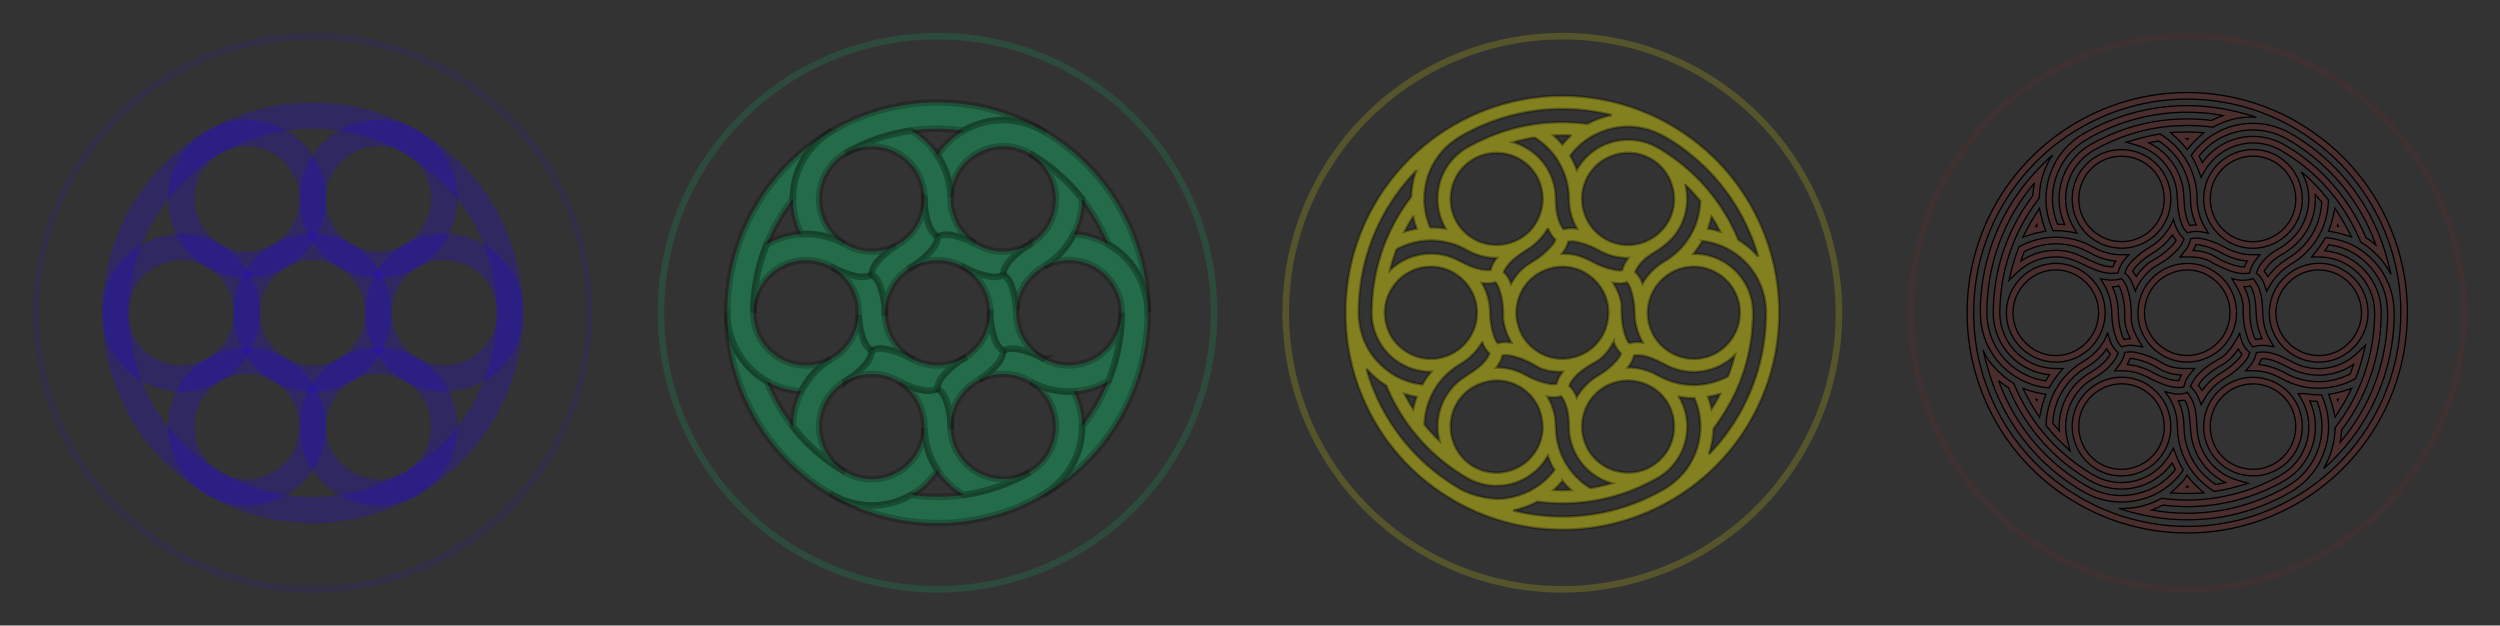 <?xml version="1.0" encoding="UTF-8" standalone="no"?>
<!-- Created with Inkscape (http://www.inkscape.org/) -->
<svg
    xmlns:dc="http://purl.org/dc/elements/1.1/"
    xmlns:cc="http://creativecommons.org/ns#"
    xmlns:rdf="http://www.w3.org/1999/02/22-rdf-syntax-ns#"
    xmlns:svg="http://www.w3.org/2000/svg"
    xmlns="http://www.w3.org/2000/svg"
    xmlns:sodipodi="http://sodipodi.sourceforge.net/DTD/sodipodi-0.dtd"
    xmlns:inkscape="http://www.inkscape.org/namespaces/inkscape"
    xmlns:ns1="http://sozi.baierouge.fr"
    xmlns:xlink="http://www.w3.org/1999/xlink"
    width="3803.292"
    height="951.598"
    id="svg2"
    version="1.1"
    inkscape:version="0.48.4 r9939"
    sodipodi:docname="Cercles2.svg"
  >
  <rect width="100%" height="100%" fill="#333333" stroke="none"/>
  <title
      id="title3838"
    >Progressive circles</title
  >
  <defs
      id="defs4"
    >
    <marker
        inkscape:stockid="Arrow1Lstart"
        orient="auto"
        refY="0"
        refX="0"
        id="Arrow1Lstart"
        style="overflow:visible"
      >
      <path
          id="path3760"
          d="M 0,0 5,-5 -12.5,0 5,5 0,0 z"
          style="fill-rule:evenodd;stroke:#000000;stroke-width:1pt;marker-start:none"
          transform="matrix(0.8,0,0,0.8,10,0)"
          inkscape:connector-curvature="0"
      />
    </marker
    >
  </defs
  >
  <sodipodi:namedview
      id="base"
      pagecolor="#ffffff"
      bordercolor="#666666"
      borderopacity="1.0"
      inkscape:pageopacity="0.0"
      inkscape:pageshadow="2"
      inkscape:zoom="0.3107219"
      inkscape:cx="840.11817"
      inkscape:cy="162.90628"
      inkscape:document-units="px"
      inkscape:current-layer="layer1"
      showgrid="false"
      inkscape:snap-bbox="true"
      inkscape:bbox-nodes="true"
      inkscape:bbox-paths="true"
      inkscape:snap-bbox-edge-midpoints="true"
      inkscape:snap-bbox-midpoints="true"
      inkscape:object-paths="true"
      inkscape:snap-intersection-paths="true"
      inkscape:object-nodes="true"
      inkscape:snap-smooth-nodes="true"
      inkscape:snap-midpoints="true"
      inkscape:snap-object-midpoints="true"
      inkscape:snap-center="true"
      inkscape:snap-global="false"
      inkscape:window-width="1920"
      inkscape:window-height="1057"
      inkscape:window-x="-8"
      inkscape:window-y="-8"
      inkscape:window-maximized="1"
      fit-margin-top="50"
      fit-margin-left="50"
      fit-margin-right="50"
      fit-margin-bottom="50"
  />
  <g
      inkscape:label="Calque 1"
      inkscape:groupmode="layer"
      id="layer1"
      transform="translate(1930.566,-59.364)"
    >
    <g
        id="g5994"
        transform="translate(28.131,-4.1118226e-6)"
      >
      <path
          sodipodi:type="arc"
          style="opacity:0.427;color:#000000;fill:none;stroke:#00ee7d;stroke-width:10;stroke-miterlimit:4;stroke-opacity:0.298;stroke-dasharray:none;marker:none;visibility:visible;display:inline;overflow:visible;enable-background:accumulate"
          id="path5200"
          sodipodi:cx="377.29196"
          sodipodi:cy="709.41541"
          sodipodi:rx="420.72855"
          sodipodi:ry="420.72855"
          d="m 798.021,709.415 c 0,232.362 -188.367,420.729 -420.729,420.729 -232.362,0 -420.729,-188.367 -420.729,-420.729 0,-232.362 188.367,-420.729 420.729,-420.729 232.362,0 420.729,188.367 420.729,420.729 z"
          transform="matrix(-1,0,0,-1,-155.158,1244.579)"
      />
      <g
          id="g5060"
        >
        <path
            inkscape:connector-curvature="0"
            style="color:#000000;fill:#00ee7d;fill-opacity:0.299;stroke:#000000;stroke-width:10;stroke-linecap:butt;stroke-linejoin:miter;stroke-miterlimit:4;stroke-opacity:0.222;stroke-dasharray:none;stroke-dashoffset:0;marker:none;visibility:visible;display:inline;overflow:visible;enable-background:accumulate"
            d="m -852.47,535.165 c -0.052,41.003 7.831,82.699 24.531,122.875 28.05,67.478 76.642,120.242 135.531,154.156 l 0.031,-0.031 c 31.287,17.992 70.277,21.881 106,7.031 22.856,-9.501 41.228,-25.369 53.938,-44.688 -12.36,-18.655 -19.577,-40.806 -19.969,-64.156 -0.69,30.633 -19.064,59.288 -49.344,71.875 -24.04,9.993 -49.978,7.535 -70.75,-4.469 l 0,-0.031 c -51.418,-29.668 -93.834,-75.907 -118.437,-135.094 -0.48,-1.155 -0.943,-2.311 -1.406,-3.469 -4.476,-2.578 -8.824,-5.498 -13.031,-8.719 -30.717,-23.509 -46.9,-59.201 -46.969,-95.281 l -0.125,0 z"
            id="rect5498"
        />
        <path
            id="path5593"
            d="m -692.461,258.019 c -35.536,20.456 -67.704,48.131 -94.147,82.682 -44.413,58.031 -65.811,126.495 -65.738,194.452 l 0.043,0.011 c 0.062,36.091 16.189,71.802 46.911,95.314 19.656,15.043 42.584,23.02 65.669,24.367 9.975,-20.032 25.55,-37.357 45.577,-49.372 -26.874,14.719 -60.877,13.134 -86.917,-6.795 -20.674,-15.823 -31.514,-39.515 -31.505,-63.506 l 0.027,-0.016 c -0.016,-59.363 18.82,-119.216 57.776,-170.117 0.76,-0.993 1.53,-1.972 2.301,-2.952 -0.006,-5.165 0.35,-10.391 1.035,-15.645 5.001,-38.356 27.819,-70.217 59.032,-88.317 l -0.062,-0.108 z"
            style="color:#000000;fill:#00ee7d;fill-opacity:0.299;stroke:#000000;stroke-width:10;stroke-linecap:butt;stroke-linejoin:miter;stroke-miterlimit:4;stroke-opacity:0.222;stroke-dasharray:none;stroke-dashoffset:0;marker:none;visibility:visible;display:inline;overflow:visible;enable-background:accumulate"
            inkscape:connector-curvature="0"
        />
        <path
            id="path5595"
            d="m -372.442,258.017 c -35.483,-20.547 -75.534,-34.568 -118.678,-40.193 -72.463,-9.448 -142.454,6.253 -201.269,40.295 l 0.011,0.043 c -31.225,18.099 -54.088,49.921 -59.089,88.283 -3.2,24.544 1.356,48.389 11.732,69.055 22.336,-1.377 45.128,3.449 65.545,14.785 -26.184,-15.914 -41.813,-46.154 -37.574,-78.67 3.366,-25.816 18.464,-47.05 39.245,-59.037 l 0.027,0.016 c 51.402,-29.695 112.654,-43.31 176.213,-35.023 1.24,0.162 2.473,0.339 3.707,0.517 4.471,-2.588 9.174,-4.892 14.066,-6.926 35.718,-14.847 74.719,-11.016 106,6.964 l 0.062,-0.108 z"
            style="color:#000000;fill:#00ee7d;fill-opacity:0.299;stroke:#000000;stroke-width:10;stroke-linecap:butt;stroke-linejoin:miter;stroke-miterlimit:4;stroke-opacity:0.222;stroke-dasharray:none;stroke-dashoffset:0;marker:none;visibility:visible;display:inline;overflow:visible;enable-background:accumulate"
            inkscape:connector-curvature="0"
        />
        <path
            inkscape:connector-curvature="0"
            style="color:#000000;fill:#00ee7d;fill-opacity:0.299;stroke:#000000;stroke-width:10;stroke-linecap:butt;stroke-linejoin:miter;stroke-miterlimit:4;stroke-opacity:0.222;stroke-dasharray:none;stroke-dashoffset:0;marker:none;visibility:visible;display:inline;overflow:visible;enable-background:accumulate"
            d="m -212.431,535.162 c 0.052,-41.003 -7.831,-82.699 -24.531,-122.875 -28.05,-67.478 -76.642,-120.242 -135.531,-154.156 l -0.031,0.031 c -31.287,-17.992 -70.277,-21.881 -106,-7.031 -22.856,9.501 -41.228,25.369 -53.938,44.688 12.36,18.655 19.577,40.806 19.969,64.156 0.69,-30.633 19.064,-59.288 49.344,-71.875 24.04,-9.993 49.978,-7.535 70.75,4.469 l 10e-6,0.031 c 51.418,29.668 93.835,75.907 118.437,135.094 0.48,1.155 0.943,2.311 1.406,3.469 4.476,2.578 8.824,5.498 13.031,8.719 30.717,23.509 46.9,59.201 46.969,95.281 l 0.125,0 z"
            id="path5599"
        />
        <path
            inkscape:connector-curvature="0"
            style="color:#000000;fill:#00ee7d;fill-opacity:0.299;stroke:#000000;stroke-width:10;stroke-linecap:butt;stroke-linejoin:miter;stroke-miterlimit:4;stroke-opacity:0.222;stroke-dasharray:none;stroke-dashoffset:0;marker:none;visibility:visible;display:inline;overflow:visible;enable-background:accumulate"
            d="m -372.439,812.307 c 35.536,-20.456 67.704,-48.131 94.147,-82.682 44.413,-58.031 65.811,-126.495 65.738,-194.452 l -0.043,-0.011 c -0.062,-36.091 -16.189,-71.802 -46.911,-95.314 -19.656,-15.043 -42.584,-23.02 -65.669,-24.367 -9.975,20.032 -25.55,37.357 -45.577,49.372 26.874,-14.719 60.877,-13.134 86.917,6.795 20.674,15.823 31.514,39.515 31.505,63.506 l -0.027,0.016 c 0.016,59.363 -18.82,119.216 -57.776,170.117 -0.76,0.993 -1.53,1.972 -2.301,2.952 0.006,5.165 -0.35,10.391 -1.035,15.645 -5.001,38.356 -27.819,70.217 -59.032,88.317 l 0.062,0.108 z"
            id="path5601"
        />
        <path
            id="path5605"
            d="m -692.459,812.309 c 35.483,20.547 75.534,34.568 118.679,40.193 72.463,9.448 142.454,-6.253 201.269,-40.295 l -0.011,-0.043 c 31.225,-18.099 54.088,-49.921 59.089,-88.283 3.2,-24.544 -1.356,-48.389 -11.732,-69.055 -22.336,1.377 -45.128,-3.449 -65.545,-14.785 26.184,15.914 41.813,46.154 37.574,78.67 -3.366,25.816 -18.464,47.05 -39.245,59.037 l -0.027,-0.016 c -51.402,29.695 -112.654,43.31 -176.213,35.023 -1.24,-0.162 -2.473,-0.339 -3.707,-0.517 -4.47,2.588 -9.174,4.892 -14.066,6.926 -35.718,14.847 -74.719,11.016 -106,-6.964 l -0.062,0.108 z"
            style="color:#000000;fill:#00ee7d;fill-opacity:0.299;stroke:#000000;stroke-width:10;stroke-linecap:butt;stroke-linejoin:miter;stroke-miterlimit:4;stroke-opacity:0.222;stroke-dasharray:none;stroke-dashoffset:0;marker:none;visibility:visible;display:inline;overflow:visible;enable-background:accumulate"
            inkscape:connector-curvature="0"
        />
        <path
            sodipodi:nodetypes="sccsccscccsccs"
            inkscape:connector-curvature="0"
            id="path5192"
            d="m -733.864,415.275 c -20.455,0.27 -40.7,5.725 -58.656,16.062 -13.422,33.473 -20.037,68.735 -20.031,103.812 0.013,-16.932 5.459,-33.973 16.625,-48.562 24.86,-32.482 69.077,-40.677 103.469,-20.688 l 0.031,-0.031 c 11.913,6.915 25.188,11.858 39.428,14.328 1.667,0.289 13.134,1.515 20.513,-2.771 0.027,-8.557 6.452,-17.393 7.391,-18.548 8.666,-10.537 18.809,-19.235 29.917,-26.01 -14.08,7.383 -30.544,10.633 -47.625,8.406 -10.824,-1.411 -20.821,-4.881 -29.688,-9.969 l 0.031,-0.062 c -19.084,-11.022 -40.331,-16.247 -61.406,-15.969 z"
            style="color:#000000;fill:#00ee7d;fill-opacity:0.299;stroke:#000000;stroke-width:10;stroke-linecap:butt;stroke-linejoin:miter;stroke-miterlimit:4;stroke-opacity:0.222;stroke-dasharray:none;stroke-dashoffset:0;marker:none;visibility:visible;display:inline;overflow:visible;enable-background:accumulate"
        />
        <path
            style="color:#000000;fill:#00ee7d;fill-opacity:0.299;stroke:#000000;stroke-width:10;stroke-linecap:butt;stroke-linejoin:miter;stroke-miterlimit:4;stroke-opacity:0.222;stroke-dasharray:none;stroke-dashoffset:0;marker:none;visibility:visible;display:inline;overflow:visible;enable-background:accumulate"
            d="m -692.457,465.909 c 2.954,1.717 5.894,3.636 8.684,5.771 20.681,15.828 31.514,39.506 31.497,63.507 0,0.707 -0.01,1.418 0,2.128 1.9e-4,0.009 -0.016,0.018 -0.016,0.027 0,0.533 0,1.067 0.016,1.597 l 0.07,0.004 c 0.414,12.67 2.753,25.24 7.063,37.203 1.531,4.251 5.296,12.491 12.686,16.778 7.387,-4.241 15.494,-3.588 21.527,-2.474 13.514,2.494 26.531,7.265 38.412,14.094 l 0.062,-0.108 c -2.944,-1.713 -5.806,-3.623 -8.587,-5.752 -19.591,-14.994 -30.337,-37.051 -31.402,-59.735 -0.058,-1.247 -0.096,-2.522 -0.096,-3.772 l -0.043,0.011 c -0.022,-13.049 -2.18,-26.057 -6.345,-38.448 -2.814,-8.369 -6.172,-15.007 -13.543,-19.294 -7.379,4.286 -18.692,3.079 -20.827,2.698 -14.134,-2.487 -27.267,-7.406 -39.101,-14.276 l -0.058,0.039 z"
            id="path5196"
            inkscape:connector-curvature="0"
        />
        <path
            style="color:#000000;fill:#00ee7d;fill-opacity:0.299;stroke:#000000;stroke-width:10;stroke-linecap:butt;stroke-linejoin:miter;stroke-miterlimit:4;stroke-opacity:0.222;stroke-dasharray:none;stroke-dashoffset:0;marker:none;visibility:visible;display:inline;overflow:visible;enable-background:accumulate"
            d="m -529.33,300.79 c -10.461,-17.579 -25.308,-32.385 -43.239,-42.767 -35.7,5.112 -69.544,17.015 -99.92,34.559 14.67,-8.455 32.151,-12.259 50.369,-9.884 40.56,5.288 69.766,39.484 69.65,79.263 l 0.043,0.011 c -0.033,13.774 2.325,27.743 7.306,41.31 0.583,1.588 5.255,12.132 12.656,16.38 7.425,-4.255 18.288,-3.109 19.759,-2.873 13.458,2.237 26.062,6.672 37.483,12.904 -13.434,-8.502 -24.481,-21.135 -31.093,-37.041 -4.19,-10.079 -6.184,-20.472 -6.21,-30.695 l 0.07,-0.004 c 0,-22.038 -6.095,-43.051 -16.874,-61.164 z"
            id="path5242"
            inkscape:connector-curvature="0"
            sodipodi:nodetypes="sccsccscccsccs"
        />
        <path
            inkscape:connector-curvature="0"
            id="path5246"
            d="m -552.478,361.966 c -0.01,3.417 -0.202,6.922 -0.656,10.406 -3.367,25.824 -18.456,47.045 -39.25,59.031 -0.613,0.354 -1.233,0.7 -1.843,1.064 -0.01,0.005 -0.024,-0.005 -0.031,-3.5e-4 -0.461,0.266 -0.924,0.533 -1.375,0.812 l 0.032,0.063 c -10.766,6.694 -20.482,15.004 -28.688,24.719 -2.916,3.452 -8.17,10.832 -8.188,19.375 7.366,4.277 10.854,11.625 12.906,17.406 4.597,12.95 6.974,26.609 7,40.312 l 0.125,-4.3e-4 c 0.011,-3.406 0.235,-6.84 0.688,-10.312 3.189,-24.463 16.919,-44.798 36.031,-57.063 1.051,-0.674 2.136,-1.344 3.219,-1.969 l -0.031,-0.032 c 11.29,-6.544 21.477,-14.916 30.125,-24.719 5.841,-6.621 9.911,-12.849 9.937,-21.375 -7.402,-4.247 -12.013,-14.648 -12.75,-16.688 -4.913,-13.483 -7.22,-27.316 -7.187,-41 l -0.062,-0.031 z"
            style="color:#000000;fill:#00ee7d;fill-opacity:0.299;stroke:#000000;stroke-width:10;stroke-linecap:butt;stroke-linejoin:miter;stroke-miterlimit:4;stroke-opacity:0.222;stroke-dasharray:none;stroke-dashoffset:0;marker:none;visibility:visible;display:inline;overflow:visible;enable-background:accumulate"
        />
        <path
            style="color:#000000;fill:#00ee7d;fill-opacity:0.299;stroke:#000000;stroke-width:10;stroke-linecap:butt;stroke-linejoin:miter;stroke-miterlimit:4;stroke-opacity:0.222;stroke-dasharray:none;stroke-dashoffset:0;marker:none;visibility:visible;display:inline;overflow:visible;enable-background:accumulate"
            d="m -327.917,420.678 c 9.993,-17.849 15.392,-38.11 15.418,-58.829 -22.277,-28.361 -49.508,-51.72 -79.889,-69.254 14.657,8.477 26.692,21.715 33.744,38.679 15.7,37.77 0.689,80.162 -33.819,99.95 l 0.012,0.042 c -11.945,6.859 -22.863,15.885 -32.123,26.982 -1.084,1.299 -7.879,10.617 -7.857,19.151 7.397,4.302 11.837,14.284 12.367,15.675 4.792,12.774 7.253,25.907 7.567,38.914 0.646,-15.885 6.063,-31.768 16.532,-45.448 6.634,-8.668 14.637,-15.591 23.477,-20.726 l 0.039,0.058 c 19.087,-11.016 34.236,-26.804 44.532,-45.195 z"
            id="path5254"
            inkscape:connector-curvature="0"
            sodipodi:nodetypes="sccsccscccsccs"
        />
        <path
            inkscape:connector-curvature="0"
            id="path5258"
            d="m -392.471,431.22 c -2.964,1.7 -6.096,3.286 -9.34,4.635 -24.048,9.996 -49.97,7.539 -70.748,-4.476 -0.613,-0.354 -1.223,-0.718 -1.843,-1.064 -0.01,-0.004 -0.01,-0.023 -0.015,-0.027 -0.461,-0.266 -0.924,-0.533 -1.391,-0.785 l -0.038,0.059 c -11.18,-5.977 -23.235,-10.236 -35.751,-12.485 -4.447,-0.799 -13.466,-1.659 -20.873,2.597 -0.021,8.518 -4.64,15.212 -8.621,19.88 -8.917,10.456 -19.557,19.344 -31.412,26.218 l 0.063,0.108 c 2.955,-1.693 6.041,-3.217 9.275,-4.561 22.78,-9.469 47.256,-7.747 67.433,2.673 1.109,0.573 2.232,1.178 3.315,1.803 l 0.012,-0.043 c 11.312,6.505 23.656,11.141 36.47,13.73 8.655,1.748 16.083,2.159 23.48,-2.081 -0.022,-8.534 6.679,-17.727 8.077,-19.386 9.22,-10.997 20.047,-19.911 31.913,-26.724 l 0,-0.07 z"
            style="color:#000000;fill:#00ee7d;fill-opacity:0.299;stroke:#000000;stroke-width:10;stroke-linecap:butt;stroke-linejoin:miter;stroke-miterlimit:4;stroke-opacity:0.222;stroke-dasharray:none;stroke-dashoffset:0;marker:none;visibility:visible;display:inline;overflow:visible;enable-background:accumulate"
        />
        <path
            sodipodi:nodetypes="sccsccscccsccs"
            inkscape:connector-curvature="0"
            id="path5262"
            d="m -331.037,655.052 c 20.454,-0.27 40.7,-5.725 58.656,-16.063 13.422,-33.473 20.037,-68.735 20.031,-103.812 -0.013,16.932 -5.459,33.973 -16.625,48.562 -24.86,32.482 -69.078,40.677 -103.469,20.688 l -0.031,0.032 c -11.912,-6.916 -25.188,-11.858 -39.428,-14.328 -1.667,-0.289 -13.134,-1.515 -20.513,2.771 -0.027,8.557 -6.452,17.393 -7.391,18.548 -8.667,10.537 -18.81,19.235 -29.917,26.01 14.08,-7.383 30.544,-10.633 47.625,-8.406 10.824,1.411 20.821,4.881 29.688,9.969 l -0.032,0.063 c 19.085,11.019 40.331,16.247 61.406,15.969 z"
            style="color:#000000;fill:#00ee7d;fill-opacity:0.299;stroke:#000000;stroke-width:10;stroke-linecap:butt;stroke-linejoin:miter;stroke-miterlimit:4;stroke-opacity:0.222;stroke-dasharray:none;stroke-dashoffset:0;marker:none;visibility:visible;display:inline;overflow:visible;enable-background:accumulate"
        />
        <path
            style="color:#000000;fill:#00ee7d;fill-opacity:0.299;stroke:#000000;stroke-width:10;stroke-linecap:butt;stroke-linejoin:miter;stroke-miterlimit:4;stroke-opacity:0.222;stroke-dasharray:none;stroke-dashoffset:0;marker:none;visibility:visible;display:inline;overflow:visible;enable-background:accumulate"
            d="m -372.443,604.418 c -2.954,-1.717 -5.894,-3.636 -8.684,-5.771 -20.681,-15.828 -31.514,-39.506 -31.497,-63.507 0,-0.707 0.01,-1.418 0,-2.128 7.1e-4,-0.011 0.016,-0.018 0.016,-0.027 0,-0.533 0,-1.067 -0.016,-1.597 l -0.07,-0.004 c -0.414,-12.67 -2.753,-25.24 -7.063,-37.203 -1.531,-4.251 -5.296,-12.491 -12.685,-16.778 -7.387,4.241 -15.494,3.588 -21.527,2.474 -13.514,-2.494 -26.531,-7.265 -38.412,-14.094 l -0.062,0.108 c 2.944,1.713 5.806,3.623 8.587,5.752 19.591,14.994 30.337,37.051 31.402,59.735 0.058,1.247 0.096,2.522 0.096,3.772 l 0.043,-0.011 c 0.022,13.049 2.18,26.057 6.345,38.448 2.814,8.369 6.172,15.007 13.543,19.294 7.379,-4.286 18.692,-3.079 20.827,-2.698 14.134,2.487 27.267,7.405 39.101,14.276 l 0.058,-0.038 z"
            id="path5266"
            inkscape:connector-curvature="0"
        />
        <path
            sodipodi:nodetypes="sccsccscccsccs"
            inkscape:connector-curvature="0"
            id="path5268"
            d="m -535.57,769.536 c 10.461,17.579 25.308,32.385 43.239,42.767 35.7,-5.112 69.544,-17.015 99.92,-34.559 -14.67,8.455 -32.152,12.259 -50.369,9.884 -40.56,-5.288 -69.766,-39.484 -69.65,-79.263 l -0.043,-0.011 c 0.033,-13.774 -2.325,-27.743 -7.305,-41.31 -0.583,-1.588 -5.255,-12.132 -12.656,-16.38 -7.424,4.255 -18.288,3.109 -19.758,2.873 -13.458,-2.237 -26.062,-6.672 -37.484,-12.904 13.434,8.502 24.481,21.135 31.093,37.041 4.19,10.079 6.184,20.472 6.211,30.694 l -0.07,0.005 c 0,22.038 6.095,43.051 16.874,61.164 z"
            style="color:#000000;fill:#00ee7d;fill-opacity:0.299;stroke:#000000;stroke-width:10;stroke-linecap:butt;stroke-linejoin:miter;stroke-miterlimit:4;stroke-opacity:0.222;stroke-dasharray:none;stroke-dashoffset:0;marker:none;visibility:visible;display:inline;overflow:visible;enable-background:accumulate"
        />
        <path
            style="color:#000000;fill:#00ee7d;fill-opacity:0.299;stroke:#000000;stroke-width:10;stroke-linecap:butt;stroke-linejoin:miter;stroke-miterlimit:4;stroke-opacity:0.222;stroke-dasharray:none;stroke-dashoffset:0;marker:none;visibility:visible;display:inline;overflow:visible;enable-background:accumulate"
            d="m -512.423,708.361 c 0.01,-3.417 0.202,-6.922 0.656,-10.406 3.367,-25.824 18.456,-47.045 39.25,-59.031 0.613,-0.354 1.233,-0.7 1.843,-1.064 0.01,-0.007 0.025,0.003 0.031,7.1e-4 0.461,-0.266 0.924,-0.533 1.375,-0.812 l -0.032,-0.062 c 10.766,-6.694 20.482,-15.004 28.687,-24.719 2.916,-3.452 8.17,-10.832 8.188,-19.375 -7.366,-4.277 -10.854,-11.625 -12.906,-17.406 -4.597,-12.95 -6.974,-26.609 -7,-40.312 l -0.125,6.5e-4 c -0.011,3.406 -0.235,6.84 -0.688,10.312 -3.189,24.463 -16.919,44.798 -36.031,57.063 -1.051,0.674 -2.136,1.344 -3.219,1.969 l 0.031,0.032 c -11.29,6.544 -21.477,14.916 -30.125,24.719 -5.841,6.621 -9.911,12.849 -9.937,21.375 7.401,4.248 12.013,14.648 12.75,16.688 4.913,13.483 7.22,27.316 7.187,41 l 0.06,0.035 z"
            id="path5272"
            inkscape:connector-curvature="0"
        />
        <path
            style="color:#000000;fill:#00ee7d;fill-opacity:0.299;stroke:#000000;stroke-width:10;stroke-linecap:butt;stroke-linejoin:miter;stroke-miterlimit:4;stroke-opacity:0.222;stroke-dasharray:none;stroke-dashoffset:0;marker:none;visibility:visible;display:inline;overflow:visible;enable-background:accumulate"
            d="m -736.983,649.648 c -9.993,17.849 -15.392,38.11 -15.418,58.829 22.277,28.361 49.508,51.72 79.889,69.254 -14.657,-8.477 -26.692,-21.715 -33.744,-38.679 -15.7,-37.77 -0.689,-80.162 33.818,-99.95 l -0.012,-0.043 c 11.945,-6.859 22.863,-15.885 32.123,-26.982 1.084,-1.299 7.879,-10.617 7.857,-19.151 -7.397,-4.302 -11.837,-14.284 -12.367,-15.675 -4.792,-12.774 -7.253,-25.907 -7.567,-38.914 -0.646,15.886 -6.063,31.768 -16.532,45.448 -6.634,8.668 -14.637,15.591 -23.477,20.726 l -0.038,-0.059 c -19.085,11.019 -34.236,26.804 -44.532,45.195 z"
            id="path5276"
            inkscape:connector-curvature="0"
            sodipodi:nodetypes="sccsccscccsccs"
        />
        <path
            inkscape:connector-curvature="0"
            id="path5280"
            d="m -672.43,639.106 c 2.964,-1.7 6.096,-3.286 9.34,-4.635 24.048,-9.996 49.97,-7.539 70.748,4.476 0.613,0.354 1.223,0.718 1.843,1.064 0.01,0.006 0.01,0.023 0.015,0.027 0.461,0.266 0.924,0.533 1.391,0.785 l 0.038,-0.059 c 11.18,5.977 23.235,10.236 35.751,12.485 4.447,0.799 13.465,1.659 20.873,-2.597 0.021,-8.518 4.64,-15.212 8.621,-19.88 8.917,-10.456 19.557,-19.344 31.412,-26.218 l -0.063,-0.108 c -2.955,1.693 -6.041,3.217 -9.275,4.561 -22.78,9.469 -47.256,7.747 -67.433,-2.673 -1.109,-0.573 -2.232,-1.178 -3.315,-1.803 l -0.012,0.043 c -11.312,-6.505 -23.656,-11.141 -36.47,-13.73 -8.655,-1.748 -16.083,-2.159 -23.48,2.081 0.022,8.534 -6.679,17.727 -8.077,19.386 -9.22,10.997 -20.047,19.911 -31.913,26.724 l 0,0.069 z"
            style="color:#000000;fill:#00ee7d;fill-opacity:0.299;stroke:#000000;stroke-width:10;stroke-linecap:butt;stroke-linejoin:miter;stroke-miterlimit:4;stroke-opacity:0.222;stroke-dasharray:none;stroke-dashoffset:0;marker:none;visibility:visible;display:inline;overflow:visible;enable-background:accumulate"
        />
      </g
      >
    </g
    >
    <g
        id="g5985"
        transform="translate(8.0778746e-5,0)"
      >
      <path
          sodipodi:nodetypes="ccccsccccscccscccccscccccsscccccssccccsscccsscccccscccccsccccccccsccccccccccccccccccccccccccsccccscccccccccccscccscccccsccccscccccccccccccccccccccccscccccccccccccccsssccccccccccccccscccssscccccccccsccccccscccccccccscccccssccccccccccccsccccccccccccccccccsccccccccccssccccssccccscssssccsccccccccccscccccsccccsccccccccccsscccscccsscccccccccccscccssccccccccsscccccccccccccccccccccccsccccccccccccccccccccsccccccccccccccccccccccccccccsccccscccccccccccccccccccscccccccccccccccccsccccccccccccccccccccccccccscccccsccccccccccccccccccccccccccccccccccccccccssccccccccscccccccccssscccccccccccccccccccccccsccsccccccscccccccccccccccccccccccccccccccccccsccsccscccccccccccccccccccccccccccccccccccsssccscccccscccccssccccccsccccccsccccccsccccccscccccccccccccccccssccccssccccccscccccccccccccccccccccccccccscccccscccscccccscccsscccsccccccccccccccccccccccccccccsccccccccccccccccccccccccccccccccccccccccccccccccccccccccccccccccccccccccccccccccccccccccccccccccccccccccccccccccccccccccccccccccccccccccccccccccccccccccccccsccccccccccccccccccccccccccccccccccccccccccccccccccccccccccccccccccccccccccccccccccccccccccccccccccccccccccccccccccccccccccccscccccccccccccccsccccccccccccccccccscsccssccccccsccccccccccscscccccsscccccscccccccccccscccccccscccccccccccsccccsccscccccscccscccccscccccccccccccccscccccccccccccccccccccccccccccccccccccsccccccccccccccsccccccccccccccccccccccccccccccccccccccccccccccccsccccccccccssccccccccccccccc"
          inkscape:connector-curvature="0"
          d="m 1397.844,200.125 c -60.57,-0.206 -118.373,16.09 -168.375,45.031 -2.697,1.572 -5.894,3.297 -8.719,5.125 -0.031,0.02 -0.062,0.042 -0.094,0.062 -33.721,20.822 -64.345,47.974 -89.812,81.25 -46.462,60.707 -68.89,132.446 -68.813,203.562 l 0,0.031 c 0.012,3.139 -0.041,6.749 0.125,10.094 0,0.031 -9e-4,0.063 0,0.094 1.17,39.618 9.35,79.737 25.438,118.438 29.343,70.591 80.278,125.883 141.906,161.375 2.752,1.582 5.859,3.438 8.812,4.969 0.02,0.011 0.042,0.021 0.062,0.031 34.902,18.803 73.746,31.768 115.312,37.188 75.805,9.883 149.137,-6.562 210.688,-42.188 l 0,-0.031 0.031,0 c 2.674,-1.581 6.019,-3.345 8.813,-5.188 l -0.031,-0.031 c 33.706,-20.819 64.355,-47.924 89.812,-81.188 46.462,-60.707 68.859,-132.477 68.781,-203.594 l 0,-0.031 0,-0.062 c -0.056,-2.982 0.121,-6.677 -0.062,-10 0,-0.052 0,-0.104 0,-0.156 -1.177,-39.601 -9.391,-79.697 -25.469,-118.375 -14.672,-35.295 -34.739,-66.79 -58.844,-93.875 -12.052,-13.542 -25.101,-25.973 -39,-37.25 l -0.031,-0.031 -0.031,0 c -25.615,-20.237 -50.767,-35.722 -79.688,-48.188 l -0.031,0 c -9.201,-3.947 -18.613,-7.52 -28.25,-10.656 -19.274,-6.273 -39.392,-10.851 -60.188,-13.562 -14.215,-1.853 -28.334,-2.795 -42.312,-2.844 l -0.031,0 z m 0,10 c 13.563,0.047 27.268,0.952 41.062,2.75 20.178,2.631 39.68,7.103 58.375,13.188 9.348,3.042 18.48,6.483 27.406,10.312 28.071,12.099 52.367,27.007 77.406,46.781 0.023,0.018 0.04,0.044 0.062,0.062 13.459,10.926 26.111,22.981 37.781,36.094 23.38,26.27 42.854,56.806 57.094,91.062 15.622,37.581 23.594,76.499 24.719,114.969 l 0,0.062 0,0.094 c 0.144,2.439 -0.031,6.161 0.031,9.656 7e-4,0.034 -6e-4,0.06 0,0.094 0.055,68.978 -21.675,138.512 -66.75,197.406 -24.735,32.319 -54.465,58.666 -87.219,78.875 l -0.062,0.031 -0.062,0.062 c -2.133,1.407 -5.397,3.166 -8.344,4.906 -0.013,0.008 -0.018,0.024 -0.031,0.031 -59.719,34.555 -130.784,50.497 -204.344,40.906 -40.356,-5.262 -78.059,-17.864 -111.938,-36.125 -0.035,-0.017 -0.017,-0.009 -0.062,-0.031 -2.547,-1.317 -5.619,-3.125 -8.5,-4.781 C 1174.669,782.092 1125.293,728.482 1096.814,659.969 1081.191,622.39 1073.25,583.472 1072.125,545 l 0,-0.062 0,-0.062 c -0.144,-2.81 -0.081,-6.368 -0.094,-9.719 -0.075,-69.009 21.686,-138.547 66.781,-197.469 24.735,-32.319 54.434,-58.697 87.188,-78.906 l 0.062,-0.031 0.062,-0.031 c 2.344,-1.523 5.465,-3.211 8.375,-4.906 48.526,-28.087 104.576,-43.893 163.344,-43.688 z m 0.094,9.969 c -56.758,-0.226 -110.819,15.017 -157.75,42.031 l 0,-0.031 c -12.005,6.86 -23.005,16.075 -31.969,26.875 l -0.063,0.031 -0.469,0.562 c -0.019,0.023 -0.044,0.04 -0.062,0.062 l -0.031,0.031 c -9.116,11.206 -15.54,23.346 -20.219,37.375 l -0.031,0.031 0,0.031 c -2.04,6.411 -3.538,13.103 -4.438,20 -0.645,4.984 -1.036,10.326 -1,15.781 l 0,0.031 c 0.141,15.605 3.534,30.607 9.5,44.375 l 1.313,3.031 3.312,-0.031 c 7.479,-0.065 14.968,0.564 22.406,1.844 l 10.562,1.812 -5.375,-9.25 c -9.146,-15.715 -13.531,-34.304 -11,-53.719 3.567,-27.358 19.638,-49.982 41.719,-62.719 l 0.031,0 c 9.414,-5.447 17.005,-9.036 27.75,-14.031 0.03,-0.013 0.064,-0.018 0.094,-0.031 7.744,-3.405 15.657,-6.473 23.719,-9.188 8.093,-2.725 16.319,-5.098 24.688,-7.094 21.699,-5.133 42.689,-7.477 65.625,-7.688 0.01,-2e-5 0.021,2e-5 0.031,0 12.355,-0.021 24.849,0.766 37.438,2.406 0.01,0.001 0.021,-0.001 0.031,0 0.574,0.072 0.715,0.069 0.438,0.031 l 1.562,0.219 1.406,-0.75 c 11.549,-5.993 22.106,-10.007 35.75,-12.812 0,0 15.654,-2.774 28.824,-1.449 -9.338,-3.84 -28.636,-8.301 -28.636,-8.301 -11.542,-2.87 -23.376,-5.201 -35.5,-6.781 -13.326,-1.737 -26.558,-2.635 -39.656,-2.688 z m -0.031,10 c 12.679,0.051 25.494,0.91 38.406,2.594 4.974,0.648 9.862,1.506 14.75,2.406 -5.861,2.122 -11.48,4.611 -17.156,7.5 -12.665,-1.602 -25.247,-2.398 -37.687,-2.375 l -0.031,0 c -23.576,0.214 -45.42,2.657 -67.875,7.969 -8.665,2.066 -17.184,4.491 -25.562,7.312 -8.378,2.821 -16.61,6.021 -24.656,9.562 l -0.063,0.031 -0.031,0 c -10.82,5.03 -18.836,8.818 -28.656,14.5 -24.706,14.251 -42.651,39.612 -46.625,70.094 -2.377,18.233 0.756,35.83 7.844,51.375 -3.693,-0.371 -7.391,-0.59 -11.094,-0.656 -4.711,-11.795 -7.443,-24.438 -7.563,-37.594 -0.032,-4.959 0.317,-9.877 0.906,-14.438 0.818,-6.277 2.18,-12.358 4.031,-18.188 0.01,-0.023 0.024,-0.04 0.031,-0.062 4.338,-12.985 10.12,-23.816 18.406,-34.031 0.033,-0.041 0.06,-0.084 0.094,-0.125 0,-0.004 0,-0.027 0,-0.031 8.24,-10.082 18.606,-18.77 29.781,-25.156 45.461,-26.168 97.805,-40.906 152.75,-40.688 z M 1495.281,247 c -9.879,0.131 -19.723,1.565 -29.531,4.25 l -0.031,0 c -9.176,2.612 -18.264,6.431 -26.875,11.469 l -0.031,0 c -13.517,7.933 -24.92,18.391 -33.906,30.5 l -1.969,2.656 1.688,2.875 c 3.797,6.444 6.979,13.251 9.594,20.344 l 3.719,10.031 5.312,-9.281 c 9.034,-15.775 22.981,-28.859 41.062,-36.375 25.48,-10.592 53.088,-8.002 75.156,4.75 l 0.031,0 c 1.738,0.954 3.199,1.962 4.906,2.969 28.95,17.496 54.976,40.241 76.438,67.562 l -0.031,0 1.062,1.375 0,0.094 1.031,1.344 c 14.774,19.249 27.36,40.728 37.125,64.219 0.117,0.281 0.117,0.31 0.156,0.406 l 0.625,1.5 1.406,0.875 c 10.916,6.717 19.519,14.184 28.937,24.5 0,0 11.616,14.275 15.681,23.821 -1.768,-8.662 -7.181,-28.571 -7.181,-28.571 -3.286,-11.431 -7.184,-22.841 -11.875,-34.125 -13.757,-33.095 -32.519,-62.566 -55.062,-87.938 -11.272,-12.686 -23.5,-24.362 -36.5,-34.938 -6.5,-5.288 -13.188,-10.293 -20.063,-15.031 -4.799,-3.298 -10.181,-6.871 -15.836,-10.279 -9.877,-6.006 -19.034,-10.501 -29.632,-13.815 -8.25,-2.562 -16.786,-4.217 -25.469,-4.875 -0.799,-0.061 -0.81,-0.06 -0.031,0 l -0.031,0 -0.156,-0.031 -0.219,0 0,0.031 c -3.179,-0.227 -6.332,-0.355 -9.5,-0.312 z m 0.125,10 c 3,-0.039 5.986,0.056 9,0.281 l 0.031,0 c 7.92,0.6 15.738,2.095 23.281,4.438 3.762,1.168 7.452,2.55 11.062,4.125 0.01,0.004 0.022,-0.004 0.031,0 10.738,4.804 22.265,12.203 31.656,18.656 6.657,4.589 13.143,9.443 19.437,14.562 12.588,10.24 24.433,21.534 35.344,33.812 21.821,24.558 39.985,53.095 53.312,85.156 1.92,4.618 3.649,9.268 5.312,13.938 -4.71,-4.021 -9.688,-7.633 -15.062,-11.031 -9.803,-23.341 -22.317,-44.743 -36.938,-64.031 l 0,-0.25 -1.062,-1.344 -2.125,-2.719 0,-0.031 c -21.619,-27.523 -47.229,-50.441 -76.219,-68.344 -2.62,-1.624 -5.327,-3.119 -8,-4.656 -24.697,-14.272 -55.619,-17.11 -84,-5.312 -16.974,7.056 -30.669,18.561 -40.594,32.469 -1.518,-3.376 -3.211,-6.671 -5,-9.906 7.903,-10.03 17.581,-18.767 29,-25.469 7.85,-4.592 16.161,-8.051 24.531,-10.438 9.045,-2.476 17.999,-3.789 27,-3.906 z m -97.781,3.156 c -4.708,-0.021 -9.374,0.098 -14,0.312 l -12.125,0.562 9,8.156 c 4.496,4.071 8.688,8.419 12.531,13.062 l 3.875,4.688 3.844,-4.688 c 3.806,-4.619 7.939,-8.977 12.406,-13.031 l 8.938,-8.094 -12.063,-0.594 c -4.145,-0.205 -8.267,-0.356 -12.406,-0.375 z m -42,3.156 -1.812,0.281 c -11.228,1.766 -22.288,4.207 -33.094,7.312 l -16.656,4.781 16.656,4.812 c 16.902,4.893 31.369,14.727 42,27.688 5.316,6.48 9.671,13.754 12.875,21.562 1.598,3.895 2.932,7.922 3.937,12.062 0,0.01 0,0.021 0,0.031 3.18,13.316 1.45,28.944 5.063,44.781 0,0.019 0,0.043 0,0.062 0.759,3.503 1.611,7.037 2.781,10.562 l 0,0.031 c 1.442,4.295 3.656,9.77 7.656,14.125 l 2.125,2.312 3,-0.938 c 4.565,-1.394 12.325,-1.874 18,-0.75 l 10.813,2.156 -5.5,-9.562 c -1.88,-3.254 -3.588,-6.56 -5.031,-10.031 -4.439,-10.679 -6.565,-21.761 -6.594,-32.625 0,-15.745 -3.227,-31.393 -9.531,-45.844 -6.072,-13.781 -14.699,-26.107 -25.875,-36.969 l 0,-0.031 -0.031,0 c -5.843,-5.564 -12.271,-10.552 -19.187,-14.844 l -1.594,-0.969 z m 41.969,6.844 c 0.166,7.4e-4 0.334,-10e-4 0.5,0 -0.42,0.456 -0.805,0.945 -1.219,1.406 -0.411,-0.454 -0.802,-0.926 -1.219,-1.375 0.646,-0.003 1.291,-0.034 1.938,-0.031 z m -44.156,3.656 c 5.754,3.705 11.156,7.891 16.062,12.562 10.281,10.004 18.111,21.175 23.656,33.75 0,0.009 0,0.022 0,0.031 5.74,13.168 8.688,27.449 8.688,41.812 l 0,0.031 c 0.032,12.147 2.427,24.535 7.375,36.438 0.441,1.062 1.023,1.973 1.5,3 -3.396,0.003 -6.717,0.303 -9.813,0.938 -1.619,-2.465 -3.094,-5.463 -4.031,-8.25 0,-0.009 0,-0.022 0,-0.031 -0.99,-2.987 -1.769,-6.218 -2.5,-9.594 l -0.031,-0.031 c -3.122,-13.637 -1.343,-29.303 -5.094,-44.969 l 0,-0.031 c -1.127,-4.645 -2.614,-9.163 -4.406,-13.531 -3.585,-8.736 -8.434,-16.851 -14.375,-24.094 -8.601,-10.485 -19.497,-19.1 -32,-25.156 4.941,-1.103 9.934,-2.047 14.969,-2.875 z m 142.438,13.062 c -9.217,0.162 -18.62,2.062 -27.719,5.844 -14.224,5.913 -25.669,15.595 -33.594,27.375 -3.963,5.89 -7.048,12.296 -9.188,19.031 l 0,0.031 c -3.668,11.771 -4.519,25.453 -1.875,38.062 0.947,4.526 2.332,9.036 4.188,13.5 2.79,6.713 6.525,12.954 10.746,18.104 6.832,8.336 12.374,13.318 20.879,18.24 19.465,11.256 43.752,13.547 66.344,4.156 2.998,-1.246 5.952,-2.721 8.781,-4.344 32.356,-18.555 46.437,-58.206 31.688,-93.688 -3.22,-7.747 -7.539,-14.657 -12.701,-20.624 -2.581,-2.984 -5.374,-5.732 -8.345,-8.231 -7.194,-5.687 -12.375,-8.882 -20.026,-12.007 -3.049,-1.237 -6.179,-2.273 -9.37,-3.099 -6.383,-1.652 -13.015,-2.463 -19.744,-2.35 -0.021,3.5e-4 -0.042,-3.7e-4 -0.062,0 z m -196.125,0.219 c -6.82,-0.237 -13.662,0.456 -20.844,2 l -0.062,0.031 -0.094,0 c -12.224,3.037 -23.714,9.285 -33.188,18.031 l 0,0.031 -0.031,0 c -4.055,3.807 -7.705,8.078 -10.844,12.75 -6.277,9.344 -10.527,20.325 -12.094,32.344 -1.991,15.269 0.646,30.002 6.875,42.75 3.115,6.374 7.148,12.25 11.906,17.469 l 0,0.031 c 8.366,9.076 19.796,16.631 32.031,20.656 4.396,1.447 9.017,2.5 13.813,3.125 8.024,1.046 15.897,0.803 23.406,-0.562 l 0.031,0 c 13.342,-2.507 26.816,-8.956 37.344,-18.656 l 0.031,0 c 4.111,-3.815 7.79,-8.113 10.969,-12.812 6.356,-9.399 10.669,-20.434 12.25,-32.562 0.415,-3.185 0.645,-6.485 0.656,-9.781 0.109,-37.302 -27.211,-69.314 -65.312,-74.281 -2.278,-0.291 -4.57,-0.483 -6.844,-0.562 z m 196.188,9.781 0.062,0 0.031,0 c 5.828,-0.102 11.576,0.593 17.115,2.02 12.96,3.624 23.936,10.182 32.754,20.246 4.46,5.153 8.197,11.134 11.005,17.89 12.881,30.988 0.699,65.052 -27.437,81.188 -2.483,1.424 -5.086,2.713 -7.656,3.781 -19.656,8.171 -40.441,6.166 -57.281,-3.5 l -2.375,-1.5 c -10.903,-6.9 -19.826,-17.078 -25.25,-30.125 -1.615,-3.885 -2.805,-7.799 -3.625,-11.719 -2.245,-10.711 -1.5,-22.956 1.625,-33 0,-0.009 0,-0.022 0,-0.031 1.853,-5.824 4.545,-11.379 7.969,-16.469 6.859,-10.195 16.713,-18.559 29.125,-23.719 7.9,-3.284 15.986,-4.912 23.938,-5.062 z m -196.531,0.219 c 1.97,0.07 3.929,0.216 5.906,0.469 33.278,4.339 56.688,31.911 56.594,64.344 -0.01,2.828 -0.198,5.736 -0.562,8.531 -1.381,10.594 -5.128,20.121 -10.625,28.25 -2.741,4.052 -5.923,7.768 -9.469,11.062 -0.011,0.01 -0.021,0.021 -0.031,0.031 -8.979,8.261 -20.969,14.001 -32.406,16.156 l 0,-0.031 c -6.5,1.182 -13.309,1.413 -20.312,0.5 -4.169,-0.544 -8.161,-1.466 -11.969,-2.719 -10.413,-3.425 -20.648,-10.204 -27.781,-17.938 -4.121,-4.52 -7.586,-9.61 -10.281,-15.125 -5.39,-11.031 -7.706,-23.737 -5.969,-37.062 1.367,-10.488 5.069,-19.947 10.5,-28.031 2.707,-4.03 5.845,-7.711 9.344,-11 0.011,-0.01 0.02,-0.021 0.031,-0.031 8.205,-7.566 18.17,-12.999 28.625,-15.625 0.053,-0.011 0.103,-0.02 0.156,-0.031 6.461,-1.378 12.39,-1.96 18.25,-1.75 z M 1192.25,295.25 c -5.25,3.5 -22.656,21.969 -22.656,21.969 -7.982,8.327 -15.675,17.123 -22.875,26.531 -21.782,28.461 -37.919,59.477 -48.625,91.688 -5.353,16.105 -9.339,32.484 -12,49.031 -1.331,8.274 -2.333,16.584 -3,24.906 l 0,0.031 c -1.1,13.986 -1.832,29.944 0.625,45.062 l 0,0.031 c 1.079,6.386 2.675,12.676 4.812,18.812 1.378,3.941 3.105,8.093 4.969,12 l 0,0.031 c 2.554,5.318 5.663,10.586 9.094,15.562 l 0,0.031 0.031,0 c 4.123,5.869 8.747,11.476 14.031,16.562 l 0.031,0 c 3.403,3.316 7.001,6.455 10.812,9.344 10.331,7.792 21.085,13.314 33.812,17.625 l 0.062,0 0.031,0.031 c 7.198,2.306 14.552,3.862 21.969,4.719 l 3.281,0.375 1.656,-2.875 c 3.683,-6.511 7.953,-12.697 12.781,-18.5 l 6.875,-8.25 L 1197.25,620 c -18.174,0.059 -36.425,-5.448 -51.969,-17.344 -21.911,-16.769 -33.51,-42.012 -33.5,-67.5 0,-10.857 0.761,-19.241 1.781,-31.062 0,-0.046 0,-0.079 0,-0.125 0.923,-8.399 2.228,-16.766 3.906,-25.094 1.687,-8.369 3.762,-16.694 6.219,-24.938 4.297,-14.328 10.507,-30.508 17.406,-44.312 l 0,-0.031 c 8.102,-16.417 17.617,-31.52 29.562,-47.562 0.014,-0.019 0.017,-0.044 0.031,-0.062 0.229,-0.308 0.32,-0.475 0.219,-0.344 l 1,-1.281 0.031,-1.625 c 0.252,-8.632 1.327,-16.536 3.312,-25.312 0,-0.021 0,-0.042 0,-0.062 0.882,-3.715 1.985,-7.337 3.188,-10.906 l 1.656,-4.312 c 0,0 5.282,-14.625 12.157,-22.875 z m 390.469,36.344 c 0,0 -9.25,-8.969 -12.5,-10.844 6.077,9.042 8.86,19.827 9.156,21.062 4.213,17.083 2.916,34.524 -3,50.219 -2.955,7.839 -7.063,15.23 -12.219,21.906 -0.01,0.007 0.01,0.024 0,0.031 -7.691,9.83 -18.826,18.942 -30.687,25.344 l -0.063,0.031 -0.062,0.031 c -10.576,6.119 -24.527,17.539 -30.094,32 l -1.219,3.188 2.5,2.281 c 2.043,1.87 3.713,3.891 5.063,5.906 1.71,2.576 3.563,6.11 4.594,9.188 l 3.5,10.5 5.562,-9.562 c 7.401,-12.765 17.192,-22.219 31.125,-31.375 0.078,-0.051 0.14,-0.105 0.219,-0.156 10.551,-6.134 20.579,-14.222 28.812,-23.719 6.626,-7.617 12.322,-16.13 16.875,-25.531 l 0.031,0 c 6.997,-14.541 10.795,-30.511 11.312,-46.781 l 0.062,-1.844 -1.156,-1.438 c -7.137,-8.833 -14.338,-17.469 -22.437,-25.281 z M 1164.25,338.125 c -1.117,6.208 -1.929,12.372 -2.188,18.688 -11.965,16.143 -21.672,31.595 -29.938,48.344 l 0.031,0 c -7.221,14.45 -13.601,31.03 -18.062,45.906 l 0,0.031 c -2.543,8.535 -4.691,17.149 -6.438,25.812 -1.746,8.664 -3.075,17.358 -4.031,26.094 l 0,0.062 -0.031,0.062 c -1.026,11.882 -1.813,20.674 -1.813,32.031 -0.012,28.524 12.997,56.756 37.406,75.438 14.585,11.163 31.389,17.263 48.375,18.906 -2.159,3.002 -4.161,6.12 -6.062,9.281 -5.719,-0.827 -11.416,-2.008 -16.969,-3.781 -0.032,-0.011 -0.061,-0.02 -0.094,-0.031 -11.86,-4.027 -21.436,-8.983 -30.906,-16.125 l 0,0.031 c -3.487,-2.643 -6.794,-5.497 -9.906,-8.531 l 0,-0.031 -0.031,0 c -4.748,-4.569 -8.966,-9.633 -12.781,-15.062 -0.01,-0.007 0.01,-0.024 0,-0.031 -3.146,-4.565 -6.013,-9.432 -8.312,-14.219 l 0.031,0 c -1.696,-3.555 -3.311,-7.391 -4.562,-10.969 l 0.031,0 c -1.948,-5.594 -3.451,-11.358 -4.438,-17.188 l 0.031,0 c -2.224,-13.686 -1.611,-28.931 -0.531,-42.656 0.646,-8.06 1.618,-16.114 2.906,-24.125 2.576,-16.022 6.443,-31.911 11.625,-47.5 10.363,-31.177 25.96,-61.146 47.062,-88.719 3.082,-4.026 6.335,-7.897 9.594,-11.719 z m 427.312,17.188 c 3.415,3.727 6.707,7.587 9.938,11.531 -0.695,14.268 -4.108,28.207 -10.219,40.906 -4.158,8.586 -9.338,16.336 -15.406,23.312 -7.49,8.639 -16.836,16.175 -26.531,21.781 l -0.125,0.062 -0.094,0.062 c -12.133,7.943 -21.755,16.669 -29.438,27.312 -0.596,-1.036 -1.171,-2.143 -1.781,-3.062 l 0,-0.031 c -1.114,-1.664 -2.499,-3.314 -4,-4.969 4.994,-9.71 16.246,-19.43 24.469,-24.188 l 0,-0.031 c 12.974,-7.029 25.01,-16.809 33.688,-27.906 5.776,-7.474 10.382,-15.761 13.688,-24.531 4.779,-12.678 6.807,-26.41 5.812,-40.25 z m 30.062,20.75 -2.562,11.875 c -1.278,5.939 -2.962,11.754 -5.062,17.406 l -2.094,5.656 5.969,1 c 5.888,0.985 11.769,2.432 17.531,4.281 l 11.469,3.688 -5.5,-10.75 c -4.07,-7.931 -8.495,-15.568 -13.219,-22.938 z m -449.469,0.25 -6.531,10.156 c -4.828,7.483 -9.237,15.114 -13.25,22.875 l -5.562,10.781 11.531,-3.719 c 5.767,-1.857 11.663,-3.304 17.625,-4.312 l 5.969,-1 -2.125,-5.688 c -2.106,-5.628 -3.815,-11.401 -5.094,-17.312 z m 200.094,25.062 -2.906,4.875 c -6.479,10.657 -15.093,19.73 -25.313,26.531 -2.341,1.556 -4.889,3.108 -7.594,4.781 -5.168,3.213 -10.164,6.728 -14.694,10.78 -7.774,6.953 -15.007,13.422 -18.618,23.126 l -1.125,3.125 2.438,2.281 c 4.405,4.09 7.415,9.26 9.75,15.469 l 3.75,9.969 c 0,0 2.276,-5.922 4.309,-9.37 5.814,-9.858 12.313,-17.945 20.66,-24.505 l 0.063,-0.031 0.031,-0.031 c 1.293,-1.058 5.367,-3.79 7.343,-4.912 6.993,-3.912 12.414,-7.124 18.26,-11.776 4.447,-3.56 8.636,-7.447 12.523,-11.624 l 0.031,-0.031 0.031,-0.031 c 3.631,-3.909 7.241,-8.049 9.625,-14.156 l 1.25,-3.094 -2.438,-2.344 c -3.697,-3.522 -6.765,-8.442 -9.031,-13.469 -2.348,-4.714 -3.982,-10.859 -4.679,-13.832 -1.238,3.27 -3.665,8.269 -3.665,8.269 z m 253.5,0.188 c 0.406,0.698 0.818,1.391 1.219,2.094 -0.59,-0.134 -1.19,-0.218 -1.781,-0.344 0.188,-0.584 0.383,-1.163 0.562,-1.75 z m -457.719,0.094 c 0.185,0.59 0.401,1.163 0.594,1.75 -0.613,0.131 -1.233,0.236 -1.844,0.375 0.408,-0.712 0.835,-1.415 1.25,-2.125 z m 206.313,15.156 c 1.661,2.829 3.545,5.531 5.719,8 -1.592,2.938 -3.505,5.453 -6.219,8.375 0.112,-0.12 -0.057,0.059 -0.063,0.062 -0.01,0.004 0.135,-0.129 -0.062,0.094 -10.007,10.27 -19.321,16.673 -30.535,22.968 -4.433,2.467 -8.004,5.354 -11.549,8.737 -4.707,4.514 -8.966,10.042 -12.23,15.014 -1.584,-2.77 -3.479,-5.387 -5.656,-7.812 3.342,-6.445 9.618,-12.085 14.523,-16.327 4.211,-3.62 8.711,-6.917 13.445,-9.86 2.686,-1.662 5.297,-3.245 7.844,-4.938 9.676,-6.44 18.032,-14.731 24.781,-24.312 z m 231.187,6.781 c -3.74,6.594 -7.631,11.998 -12.875,18.625 l -6.437,8.125 10.375,-0.031 c 18.175,-0.059 36.425,5.448 51.969,17.344 10.955,8.385 19.335,18.877 24.969,30.469 2.812,5.787 4.947,11.858 6.375,18.062 0,0.01 0,0.021 0,0.031 3.53,15.7 1.944,32.802 0.406,50 0,0.042 0,0.084 0,0.125 -0.926,8.398 -2.255,16.797 -3.938,25.125 -3.381,16.738 -8.283,33.279 -14.75,49.406 -2.776,6.974 -5.361,12.372 -8.875,19.875 -0.018,0.038 -0.044,0.055 -0.062,0.094 -2.688,5.459 -5.557,10.857 -8.625,16.188 -6.174,10.727 -13.143,21.179 -20.875,31.281 -0.21,0.275 -0.439,0.637 -0.469,0.688 l -0.75,0.969 -0.063,1.625 c -0.196,6.724 -0.965,12.501 -2.25,20.125 -0.01,0.046 -0.023,0.078 -0.031,0.125 -1.085,5.478 -2.56,11.042 -4.5,17.125 0,0 -4.579,13.239 -10.767,23.138 7.425,-5.657 19.142,-18.169 19.142,-18.169 8.266,-8.57 16.163,-17.635 23.594,-27.344 21.782,-28.461 37.95,-59.477 48.656,-91.688 5.353,-16.105 9.339,-32.515 12,-49.062 1.33,-8.274 2.333,-16.584 3,-24.906 1.244,-15.822 1.946,-32.931 -1.5,-49.812 l -0.031,-0.031 c -1.66,-7.854 -4.128,-15.551 -7.406,-22.938 -0.027,-0.06 -0.036,-0.127 -0.062,-0.188 l -0.031,0.031 c -0.012,-0.026 -0.019,-0.037 -0.031,-0.062 -5.812,-12.984 -14.13,-25.112 -24.469,-35.125 -6.971,-6.762 -14.877,-12.775 -23.563,-17.719 l -0.031,0 c -13.071,-7.389 -27.175,-11.856 -41.5,-13.719 l -5.051,-0.498 c -0.646,1.204 -1,1.851 -1.545,2.717 z m -405.125,-3.281 c -4.062,-0.104 -8.2,0.019 -12.375,0.312 l -0.031,0 -0.031,0 c -15.854,1.291 -31.323,5.922 -45.469,13.5 l -1.656,0.875 -0.656,1.75 c -4.082,10.6 -7.535,21.363 -10.25,32.281 l -4.188,16.812 12.5,-12 c 12.688,-12.191 28.453,-19.805 45,-22.531 8.263,-1.361 16.737,-1.5 25.094,-0.375 0.01,10e-4 0.021,-0.001 0.031,0 12.651,1.79 24.81,8.18 37.656,14.156 12.857,5.981 26.597,11.536 42.219,9.906 l 3.651,-0.653 0.693,-3.191 c 1.053,-4.556 4.642,-11.751 8.312,-15.938 l 7.281,-8.312 -11.062,0 c -3.752,6e-4 -7.453,-0.169 -11.188,-0.656 -11.47,-1.495 -22.11,-5.187 -31.531,-10.594 -12.939,-7.428 -27.13,-12.421 -42,-14.344 -0.02,-0.003 -0.042,0.003 -0.062,0 -3.936,-0.568 -7.896,-0.897 -11.938,-1 z M 1411,421.5 c -1.992,0.018 -3.955,0.222 -5.875,0.594 l -3.188,0.625 -0.75,3.188 c -1.327,5.808 -4.416,11.176 -8.531,16.188 l -6.781,8.219 10.656,-0.062 c 11.454,-0.073 21.343,0.806 31.188,4.75 l 0.031,0 0.062,0.031 c 3.008,1.144 7.043,4.04 11.656,6.406 0.073,0.042 0.146,0.083 0.219,0.125 16.037,7.142 31.874,15.838 48.781,13.656 l 3.375,-0.469 0.812,-3.312 c 1.372,-5.626 4.484,-11.514 8.344,-16.438 l 6.375,-8.125 -10.312,0.031 c -13.268,0.059 -26.23,-2.97 -37.906,-8.75 -0.01,-0.004 -0.023,0.004 -0.031,0 -2.513,-1.247 -5.136,-2.658 -7.906,-4.156 l -0.031,-0.031 C 1440.455,428.231 1428.893,424.154 1416.906,422 l -0.031,0 c -1.958,-0.349 -3.868,-0.484 -5.875,-0.5 z m -210.875,8.812 c 3.705,0.095 7.314,0.394 10.844,0.906 l 0.062,0 0.031,0 c 13.514,1.739 26.484,6.268 38.375,13.094 10.536,6.046 22.44,10.178 35.219,11.844 1.138,0.148 2.218,0.086 3.344,0.188 -1.666,2.913 -3.04,5.914 -4.031,8.875 -11.448,0.318 -22.288,-3.87 -33.719,-9.188 -12.507,-5.818 -25.539,-12.888 -40.531,-15 l -0.031,0 c -9.36,-1.264 -18.816,-1.117 -28.062,0.406 -13.368,2.202 -26.262,7.311 -37.75,15.094 1.521,-4.827 3.229,-9.6 5.031,-14.375 12.505,-6.428 26.021,-10.433 39.844,-11.562 0.011,-7.5e-4 0.021,7.5e-4 0.031,0 3.883,-0.272 7.649,-0.376 11.344,-0.281 z m 210.938,1.219 c 1.368,-0.015 2.745,0.085 4.062,0.312 0.01,0.002 0.021,-0.002 0.031,0 10.9,1.962 21.458,5.689 31.281,10.938 0.01,0.004 0.023,-0.004 0.031,0 2.785,1.506 5.504,2.997 8.219,4.344 10.416,5.161 21.766,8.258 33.438,9.312 -1.624,2.868 -2.98,5.876 -4.031,9 -2.716,0.089 -5.252,-0.109 -8.125,-0.75 l -0.031,0 -0.031,0 c -11.058,-2.285 -21.729,-6.308 -31.469,-11.906 l -0.094,-0.094 -0.125,-0.031 c -3.554,-1.801 -7.735,-4.998 -12.781,-6.938 -0.031,-0.013 -0.062,-0.019 -0.094,-0.031 -8.452,-3.372 -16.861,-4.754 -25.469,-5.219 1.616,-2.764 2.978,-5.692 4,-8.812 0.403,-0.025 0.781,-0.121 1.188,-0.125 z m 201.281,0 c 12.56,1.817 24.903,5.788 36.344,12.25 0.013,0.007 0.019,0.024 0.031,0.031 7.907,4.505 15.157,10.004 21.531,16.188 9.37,9.074 17.013,20.191 22.312,32.031 l 0.125,0.281 c 2.963,6.697 5.24,13.679 6.75,20.812 0,0.01 0,0.021 0,0.031 3.119,15.306 2.565,31.477 1.344,47 -0.646,8.06 -1.618,16.083 -2.906,24.094 -2.576,16.022 -6.443,31.911 -11.625,47.5 -10.363,31.177 -25.991,61.177 -47.094,88.75 -3.058,3.995 -6.242,7.831 -9.469,11.625 1.095,-6.62 1.822,-12.398 2.094,-18.656 7.719,-10.166 14.733,-20.658 20.938,-31.438 3.196,-5.552 6.202,-11.188 9,-16.875 l 0,-0.031 0.031,-0.062 c 3.514,-7.504 6.233,-13.129 9.156,-20.469 0,-0.009 0,-0.022 0,-0.031 6.69,-16.687 11.783,-33.807 15.281,-51.125 1.75,-8.664 3.103,-17.389 4.062,-26.125 l 0,-0.031 0,-0.062 c 1.537,-17.192 3.428,-35.368 -0.594,-53.219 l 0,-0.031 c -1.597,-6.948 -4.007,-13.739 -7.156,-20.219 -6.298,-12.959 -15.639,-24.69 -27.844,-34.031 -14.603,-11.177 -31.43,-17.241 -48.437,-18.875 2.166,-2.987 4.2,-6.14 6.125,-9.312 z m -416.656,28.5 -4.938,0.094 0,0.25 c -20.295,1.666 -39.845,11.612 -53.344,29.25 -10.482,13.696 -15.568,29.638 -15.594,45.469 l 0,0.031 0,0.031 0,0.562 0,0.031 0,0.031 c 0.17,22.261 10.28,44.172 29.531,58.906 24.387,18.665 56.117,20.179 81.25,6.531 l 0.062,-0.031 0.094,-0.062 c 4.894,-2.877 9.255,-5.776 14.031,-9.938 l 0.031,-0.031 0.031,0 c 3.45,-3.079 6.654,-6.534 9.594,-10.375 4.918,-6.425 8.674,-13.375 11.25,-20.562 l 0,-0.031 0.031,-0.031 c 4.851,-14.279 5.436,-27.47 2.531,-41.562 l 0,-0.062 0,-0.062 c -1.248,-5.469 -3.145,-10.802 -5.625,-15.906 -4.961,-10.208 -12.349,-19.472 -22.062,-26.906 -2.572,-1.968 -5.329,-3.794 -8.156,-5.438 -12.094,-7.03 -25.495,-10.383 -38.719,-10.188 z m 401,0 c -6.194,0.017 -12.351,0.831 -18.344,2.375 l -0.031,0 c -16.438,4.319 -29.861,13.694 -40.812,27.031 l -0.062,0.062 -0.062,0.062 c -4.919,6.427 -8.62,13.374 -11.188,20.562 l -0.031,0 0,0.031 c -2.507,7.151 -4.343,16.427 -4.437,24.969 l 0,0.031 c -0.016,22.485 10.135,44.631 29.562,59.5 2.572,1.968 5.329,3.826 8.156,5.469 32.248,18.744 73.616,11.107 96.969,-19.406 5.245,-6.853 9.166,-14.286 11.75,-21.969 1.292,-3.841 2.265,-7.75 2.906,-11.688 1.556,-9.74 1.118,-19.116 -1,-28.938 l 0,-0.031 -0.031,-0.062 c -1.268,-5.415 -3.118,-10.695 -5.594,-15.75 -4.952,-10.109 -12.312,-19.289 -21.938,-26.656 -12.318,-9.428 -25.638,-14.634 -39.906,-15.562 -1.968,-0.066 -3.938,-0.031 -5.906,-0.031 z m -200.062,0.062 c -9.482,0.066 -19.139,1.984 -28.5,5.875 -9.07,3.696 -17.478,9.37 -24.188,16.006 -3.769,3.759 -7.148,7.933 -10.06,12.466 -5.825,9.066 -9.786,19.569 -11.284,31.059 -0.505,3.942 -0.75,8.68 -0.688,13.062 l 0,0.062 0.031,0.094 c 0.998,21.252 11.034,41.884 29.438,55.969 l 0,0.031 c 3.172,2.417 7.171,4.942 11.031,7.094 l 0.063,0.031 0.062,0.062 c 18.896,9.748 41.797,11.361 63.188,2.469 3.685,-1.542 7.827,-3.726 11.594,-5.938 l 0.094,-0.031 0.094,-0.062 c 17.905,-11.49 30.754,-30.52 33.75,-53.5 0.505,-3.941 0.719,-8.68 0.656,-13.062 l 0,-0.094 0,-0.062 c -0.998,-21.252 -11.034,-41.915 -29.437,-56 l -0.031,0 c -3.172,-2.417 -7.124,-4.936 -10.938,-7.094 l -0.062,-0.031 -0.094,-0.062 c -10.631,-5.489 -22.527,-8.428 -34.719,-8.344 z m -200.781,9.938 c 11.443,-0.169 23.017,2.732 33.531,8.844 2.467,1.434 4.877,3.022 7.094,4.719 8.483,6.493 14.897,14.515 19.187,23.344 2.127,4.376 3.732,8.966 4.813,13.656 0.01,0.042 0.022,0.083 0.031,0.125 2.577,12.59 2.084,23.411 -2.219,36.125 0,0.01 0,0.021 0,0.031 -0.01,0.022 -0.023,0.041 -0.031,0.062 -2.229,6.19 -5.478,12.168 -9.75,17.75 -2.546,3.326 -5.306,6.309 -8.281,8.969 -0.011,0.01 -0.02,0.021 -0.031,0.031 -4.231,3.682 -7.927,6.106 -12.531,8.812 -21.755,11.741 -48.985,10.501 -70.219,-5.75 -16.789,-12.849 -25.468,-31.74 -25.625,-51.031 l 0,-0.031 0,-0.531 0,-0.031 0,-0.031 c 0.029,-13.703 4.377,-27.414 13.531,-39.375 12.748,-16.657 31.429,-25.405 50.5,-25.688 z m 400.875,0 c 13.777,-0.038 27.677,4.339 39.687,13.531 8.399,6.428 14.747,14.379 19.031,23.125 2.132,4.352 3.746,8.896 4.844,13.562 1.905,8.835 2.264,16.721 0.906,25.219 -0.555,3.405 -1.382,6.771 -2.5,10.094 -2.236,6.646 -5.635,13.074 -10.219,19.062 -20.396,26.65 -55.958,33.143 -84,16.844 -2.467,-1.434 -4.877,-3.053 -7.094,-4.75 -16.948,-12.971 -25.651,-32.031 -25.656,-51.5 10e-5,-0.01 -2e-4,-0.021 0,-0.031 0,-0.01 -1e-4,-0.021 0,-0.031 0.088,-7.118 1.788,-15.735 3.875,-21.688 2.206,-6.175 5.382,-12.116 9.625,-17.688 0.01,-0.012 0.021,-0.019 0.031,-0.031 0.023,-0.03 0.039,-0.063 0.062,-0.094 9.867,-11.975 21.247,-19.841 35.531,-23.594 l 0,0.031 c 5.191,-1.337 10.518,-2.048 15.875,-2.062 z m -200,0.062 c 10.486,-0.073 20.691,2.444 29.875,7.156 3.474,1.965 7.152,4.341 9.781,6.344 l 0,-0.031 c 16.017,12.259 24.624,30.004 25.531,48.375 0.056,3.923 -0.142,8.342 -0.562,11.625 -2.606,19.986 -13.656,36.276 -29.094,46.25 -3.451,2.026 -7.333,4.071 -10.375,5.344 -18.668,7.76 -38.361,6.299 -54.75,-2.156 -3.42,-1.915 -7.052,-4.268 -9.656,-6.25 -0.01,-0.005 -0.025,0.005 -0.031,0 -16.006,-12.259 -24.625,-29.979 -25.531,-48.344 -4e-4,-0.032 5e-4,-0.062 0,-0.094 -9e-4,-0.021 0,-0.042 0,-0.062 -0.048,-3.884 0.179,-8.23 0.594,-11.469 1.306,-10.017 4.729,-19.111 9.762,-26.947 2.517,-3.918 5.436,-7.521 8.695,-10.768 6.325,-6.202 12.853,-10.423 21.012,-13.879 8.173,-3.397 16.55,-5.037 24.75,-5.094 z m 100.219,13.031 c -1.002,0.353 -2.352,0.805 -3.25,1.062 l -0.031,0 c -5.729,1.768 -14.582,1.93 -21.078,0.851 -2.254,-0.354 -7.703,-1.851 -7.703,-1.851 l 5.375,9.188 c 5.787,9.877 9.961,18.869 11.469,29.375 l 0,0.031 0,0.062 c 0.497,3.092 0.144,8.222 0.344,13.312 l -0.031,0 c 0.025,13.136 2.343,26.239 6.75,38.656 l 0,0.031 c 1.317,3.649 3.026,7.131 5.875,10.688 l 2.094,2.625 3.219,-0.938 c 5.599,-1.649 12.137,-1.883 18.375,-0.969 l 10.281,1.5 -5.219,-8.969 c -6.688,-11.466 -10.546,-24.236 -11.375,-37.25 -1.013,-16.205 0.255,-37.719 -12.906,-54.625 l -2.188,-2.781 z m -203.031,1 c -5.756,1.303 -12.148,1.886 -18.406,0.969 l -10.281,-1.5 5.219,8.969 c 6.688,11.466 10.546,24.204 11.375,37.219 0.18,2.831 0.268,5.811 0.344,8.938 l 0,0.031 0.031,0.031 c 0.397,12.162 2.621,24.228 6.75,35.688 l 0,0.031 c 1.379,3.739 3.555,7.085 5.844,9.938 l 2.125,2.656 3.219,-1 c 5.677,-1.747 11.894,-1.765 18.312,-0.688 l 10.562,1.781 -5.438,-9.25 c -5.787,-9.877 -9.93,-18.838 -11.438,-29.344 l 0,-0.062 -0.031,-0.031 c -0.529,-3.249 -0.114,-8.24 -0.313,-13.312 -10e-5,-0.062 3e-4,-0.125 0,-0.188 -0.034,-9.752 -1.274,-19.499 -3.75,-28.969 l 0,-0.031 0,-0.031 c -0.188,-0.691 -0.086,-0.283 -0.156,-0.406 -1.694,-6.415 -3.695,-13.581 -8.656,-19.781 -0.709,-0.897 -1.477,-1.744 -2.231,-2.603 -1.028,0.351 -1.999,0.628 -3.082,0.947 z m 407.063,2.656 c 0.059,0.068 0.029,0.013 0.094,0.094 l -0.031,0.031 c -0.024,-0.03 -0.039,-0.097 -0.062,-0.125 z m -7.594,6.438 c 0.411,0.455 0.792,0.77 0.688,0.688 -0.07,-0.056 -0.348,-0.288 -0.688,-0.688 z m -400.312,1.312 c 2.39,3.956 3.904,8.741 5.281,13.969 l 0.031,0.062 c 0,0.01 0,0.021 0,0.031 0.015,0.054 -0.014,-0.019 0,0.031 l 0.062,0.281 c 2.214,8.588 3.327,17.449 3.344,26.312 l 0,0.094 0.031,0.094 c 0.171,4.046 -0.438,9.303 0.406,14.594 0,0.032 -0.01,0.062 0,0.094 l 0.031,0 c 1.304,8.995 4.297,16.969 8.188,24.656 -3.197,-0.016 -6.401,0.271 -9.594,0.938 -1.019,-1.554 -1.945,-3.128 -2.5,-4.625 0,-0.009 0,-0.022 0,-0.031 -3.75,-10.418 -5.821,-21.43 -6.188,-32.562 -2e-4,-0.011 3e-4,-0.021 0,-0.031 -0.078,-3.196 -0.184,-6.278 -0.375,-9.281 -0.738,-11.586 -3.683,-22.962 -8.594,-33.594 3.319,-0.025 6.619,-0.363 9.875,-1.031 z m 199.844,0.094 c 8.502,13.09 8.154,30.507 9.156,46.531 0.738,11.589 3.712,22.959 8.625,33.594 -3.323,0.025 -6.65,0.362 -9.906,1.031 -1.013,-1.637 -1.857,-3.275 -2.594,-5.312 0,-0.009 0,-0.022 0,-0.031 -4.024,-11.347 -6.134,-23.339 -6.156,-35.312 l 0,-0.094 0,-0.094 c -0.173,-4.108 0.375,-9.428 -0.437,-14.594 l 0.031,0 c 0,-0.033 -0.026,-0.061 -0.031,-0.094 -1.306,-9.005 -4.291,-16.992 -8.188,-24.688 3.162,0.011 6.34,-0.278 9.5,-0.938 z m -22.25,82.656 c -5.659,9.948 -11.341,18.065 -19.687,24.625 l -0.063,0 -0.031,0.031 c -2.541,2.074 -7.123,4.293 -11.406,6.938 -0.033,0.02 -0.061,0.042 -0.094,0.062 -12.256,7.218 -28.942,19.247 -36.25,35.25 l -1.469,3.25 2.563,2.438 c 4.158,3.959 7.755,9.698 10.062,15.469 l 3.844,9.594 5.125,-8.969 c 6.58,-11.508 15.737,-21.181 26.594,-28.406 2.353,-1.565 4.864,-3.164 7.531,-4.781 l 0.031,0 0.031,-0.031 c 10.335,-6.426 19.672,-14.384 27.531,-23.688 l 0,-0.031 c 2.507,-3.012 4.481,-6.553 5.781,-10.156 l 1.125,-3.125 -2.438,-2.25 c -4.403,-4.084 -7.472,-9.355 -9.719,-15.469 0,0 -2.106,-5.421 -3.343,-12.227 -1.856,6.187 -3.598,7.588 -5.72,11.477 z m -200.031,0.156 c -1.871,3.241 -3.925,6.378 -6.219,9.375 -7.026,9.18 -15.525,16.579 -24.906,22.031 -0.01,0.004 -0.024,-0.004 -0.031,0 -20.173,11.587 -36.167,29.106 -46.219,49.969 l 0,0.031 c -6.809,14.376 -10.521,30.117 -11.031,46.156 l -0.063,1.875 1.156,1.438 c 7.146,8.843 14.754,17.166 22.844,24.969 l 12.5,12.062 L 1214.5,728.5 c -8.428,-34.169 5.101,-69.843 33.719,-89.75 l 0.031,-0.031 0.031,-0.031 0.875,-0.656 c 0.039,-0.022 0.086,-0.04 0.125,-0.062 15.384,-8.86 33.422,-20.304 41.25,-38.875 l 1.344,-3.188 -2.531,-2.406 c -3.388,-3.164 -7.934,-9.95 -9.656,-15.125 0,0 -3.522,-10.032 -3.875,-13.214 -0.354,3.005 -5.188,12.277 -5.188,12.277 z m 397.469,7.062 -12.5,12 c -25.342,24.348 -63.009,30.504 -94.531,15.75 0,-0.002 0,-0.029 0,-0.031 -16.276,-8.079 -34.413,-19.638 -55.562,-16.875 l -3.438,0.438 -0.781,3.375 c -1.06,4.571 -4.54,11.52 -8.375,16 l -7.062,8.25 10.844,0 c 14.882,0.027 27.818,3.441 42.75,11.281 0.054,0.031 0.102,0.063 0.156,0.094 2.768,1.585 5.361,2.946 8.281,4.312 0.044,0.02 0.081,0.042 0.125,0.062 0.102,0.048 0.211,0.077 0.312,0.125 l 0,-0.031 c 0.12,0.044 0.211,0.07 0.375,0.125 -0.149,-0.046 -0.212,-0.03 -0.375,-0.094 4.634,2.165 9.376,4.021 14.188,5.531 5.735,1.787 11.167,3.021 17.375,4 l 0.031,0.031 c 1.519,0.228 1.542,0.222 0.063,0 l 0.031,0 c 7.484,1.074 16.488,1.41 25.125,0.906 l 0.031,0 0.031,0 c 16.088,-1.211 31.806,-5.875 46.156,-13.562 l 1.625,-0.875 0.687,-1.719 c 4.082,-10.6 7.535,-21.363 10.25,-32.281 l 4.188,-16.812 z m -393.875,5.594 c 1.687,2.899 3.592,5.57 5.656,7.906 -6.952,13.32 -21.655,23.28 -35.719,31.375 l -0.219,0.125 -0.219,0.156 -1.219,0.875 -0.062,0.062 c -27.523,19.183 -42.497,51.432 -40.125,84.375 -3.422,-3.721 -6.739,-7.561 -9.969,-11.5 0.685,-14.047 4.004,-27.777 9.937,-40.312 0,-0.009 0,-0.022 0,-0.031 9.206,-19.096 23.808,-35.074 42.188,-45.625 l 0.031,0 c 10.508,-6.104 20.013,-14.362 27.844,-24.594 0.699,-0.913 1.221,-1.885 1.875,-2.812 z m 200.219,0.188 c 1.594,2.789 3.495,5.406 5.688,7.844 -0.817,1.624 -1.761,3.2 -2.812,4.469 -0.01,0.011 -0.023,0.021 -0.031,0.031 -7.148,8.455 -15.64,15.744 -25.094,21.625 -0.01,0.005 -0.024,-0.005 -0.031,0 -2.737,1.66 -5.338,3.301 -7.844,4.969 -9.667,6.433 -18.047,14.674 -24.812,24.25 -1.662,-2.827 -3.557,-5.512 -5.719,-7.969 6.492,-11.248 20.301,-21.837 30.781,-28 l 0.031,-0.031 0.062,-0.031 c 3.518,-2.18 8.374,-4.372 12.469,-7.688 0.03,-0.024 0.064,-0.039 0.094,-0.062 7.125,-5.62 12.509,-12.204 17.219,-19.406 z m -163.125,4.438 c -1.967,-0.042 -3.981,0.048 -6.031,0.375 L 1302,595.625 l -0.781,3.219 c -1.382,5.678 -4.568,11.544 -8.375,16.469 l -6.281,8.125 10.25,-0.062 c 13.261,-0.055 26.229,3.027 37.906,8.812 20.144,10.702 41.154,19.823 57.062,15.75 l 0.844,-3.375 c 1.556,-6.07 4.263,-11.097 8.562,-16.312 l 6.781,-8.25 -10.688,0.062 c -11.445,0.073 -21.269,-0.801 -31.125,-4.75 l -0.031,-0.031 -0.062,0 c -3.023,-1.149 -7.277,-3.994 -11.688,-6.375 -0.047,-0.025 -0.078,-0.069 -0.125,-0.094 l 0,0.031 c -8.351,-4.787 -17.294,-8.566 -26.594,-11.156 l -0.031,0 c -4.915,-1.329 -10.412,-2.842 -16.312,-2.969 z m -0.219,10 c 4.337,0.128 9.029,1.285 13.875,2.594 0.022,0.006 0.04,0.025 0.062,0.031 8.507,2.376 16.728,5.823 24.375,10.219 l 0.063,0.031 0.062,0.031 c 3.678,1.975 8.029,5.096 12.906,6.969 0.031,0.013 0.062,0.019 0.094,0.031 8.454,3.373 16.856,4.777 25.469,5.25 -1.566,2.731 -2.882,5.564 -3.906,8.562 -12.242,0.143 -26.508,-5.516 -36.688,-10.875 -0.019,-0.01 -0.043,-0.021 -0.062,-0.031 -2.767,-1.507 -5.453,-2.972 -8.156,-4.312 l -0.031,0 c -10.415,-5.16 -21.753,-8.281 -33.437,-9.344 1.638,-2.882 3.025,-5.909 4.094,-9.094 0.434,-0.009 0.841,-0.075 1.281,-0.062 z m 201.937,0.25 c 14.536,0.513 28.783,8.883 43.563,16.219 l 0.187,-0.375 -0.094,0.406 c 30.387,14.284 65.877,11.124 93.25,-7.406 -1.514,4.804 -3.176,9.591 -4.969,14.344 -12.678,6.521 -26.408,10.556 -40.438,11.625 -0.031,0.002 -0.063,-0.002 -0.094,0 -7.914,0.455 -16.38,0.103 -23,-0.844 -0.76,-0.114 -0.021,-7.5e-4 -0.031,0 -0.011,-0.002 -0.02,0.002 -0.031,0 -5.799,-0.915 -10.625,-2.01 -15.906,-3.656 -4.464,-1.401 -8.822,-3.103 -13.125,-5.125 0,2e-5 -0.059,-0.03 -0.063,-0.031 l -0.062,-0.031 c -0.031,-0.014 -0.063,-0.017 -0.094,-0.031 L 1552,630 c -2.656,-1.246 -4.962,-2.458 -7.594,-3.969 l -0.062,-0.062 -0.094,-0.031 c -13.066,-6.882 -25.423,-10.686 -38.438,-11.938 1.684,-2.916 3.058,-5.909 4.062,-8.875 1.052,-0.048 2.107,-0.193 3.156,-0.156 z m -410.375,12.219 c 0,0 -11.497,-11.689 -16.27,-25.478 3.005,14.142 7.77,30.228 7.77,30.228 3.291,11.457 7.208,22.916 11.906,34.219 27.514,66.19 75.076,117.883 132.75,151.281 0.243,0.145 0.488,0.27 0.718,0.406 32,17.977 66.883,19.923 101.375,6.781 l 0.094,-0.031 0.062,-0.031 c 4.426,-1.853 9.368,-4.41 14.062,-7 l 0.062,-0.031 0.062,-0.031 c 13.441,-7.924 24.774,-18.318 33.719,-30.375 l 1.7,-3.129 -1.856,-3.183 c -0.336,-0.571 -0.671,-1.154 -0.969,-1.688 -3.197,-5.716 -5.938,-11.689 -8.219,-17.875 l -3.719,-10.062 -5.312,9.312 c -9.036,15.779 -22.951,28.859 -41.031,36.375 -25.467,10.586 -53.123,7.96 -75.188,-4.781 l -0.031,0 c -1.671,-0.935 -3.242,-1.94 -4.875,-2.937 -28.96,-17.496 -54.964,-40.287 -76.438,-67.625 l -1.094,-1.375 0,-0.031 -1.031,-1.344 c -14.777,-19.251 -27.293,-40.716 -37.062,-64.219 -0.294,-0.708 -0.358,-0.775 -0.219,-0.438 l -0.594,-1.5 -1.406,-0.844 c -11.032,-6.801 -19.509,-14.233 -28.969,-24.594 z m 447.719,12.5 c 0.161,0.006 0.264,-0.031 0.469,0 0.202,0.03 0.409,0.113 0.719,0.219 -0.464,-0.14 -0.865,-0.204 -1.188,-0.219 z m -254.219,3.562 c -9.296,0.142 -18.759,2.06 -27.937,5.875 -2.998,1.246 -5.952,2.721 -8.781,4.344 -32.356,18.555 -46.437,58.206 -31.688,93.688 6.211,14.941 16.503,26.732 29.062,34.688 5.423,3.539 12.754,6.677 18.365,8.396 5.329,1.608 10.852,2.625 16.469,3.009 11.235,0.767 22.847,-1.002 34.039,-5.655 28.446,-11.824 45.604,-38.652 46.25,-67.344 l 0,-0.125 0,-0.094 c -0.021,-0.976 -0.041,-2.16 -0.031,-3.156 l 0,-0.094 0,-0.094 c -0.226,-9.014 -2.037,-18.162 -5.75,-27.094 -5.581,-13.425 -14.592,-24.151 -25.469,-32 -1.929,-1.678 -3.941,-2.902 -6.156,-4.312 -11.537,-6.672 -24.746,-10.227 -38.312,-10.031 -0.021,3e-4 -0.042,-3.2e-4 -0.063,0 z m 198.594,0.125 c -5.865,0.148 -11.568,0.996 -17.062,2.438 l -0.031,0 c -5.708,1.524 -12.504,4.087 -18.312,7.469 -0.01,0.005 -0.023,-0.005 -0.031,0 -19.469,11.231 -33.557,31.096 -36.719,55.344 -0.42,3.219 -0.646,6.519 -0.656,9.781 -0.109,37.299 27.21,69.314 65.312,74.281 8.456,1.102 16.735,0.777 24.594,-0.781 l 0.031,0 c 13.277,-2.718 26.187,-9.245 36.406,-18.75 l 0.031,0 0,-0.031 c 4.058,-3.806 7.701,-8.078 10.844,-12.75 6.286,-9.344 10.558,-20.291 12.125,-32.312 3.97,-30.452 -10.585,-58.652 -34.969,-73.594 l -0.031,-0.031 -0.062,-0.031 c -5.317,-3.103 -9.725,-5.299 -15.781,-7.25 -0.01,-0.003 -0.022,0.003 -0.031,0 -4.387,-1.442 -8.996,-2.501 -13.781,-3.125 -4.003,-0.522 -7.96,-0.755 -11.875,-0.656 z m -384.781,4.938 c 4.725,4.042 9.673,7.71 15.125,11.156 9.793,23.304 22.243,44.67 36.844,63.938 l 0,0.25 1.094,1.375 2.156,2.688 c 0.01,0.006 -0.01,0.025 0,0.031 21.617,27.515 47.698,50.533 76.688,68.438 2.352,1.73 4.946,3.103 7.469,4.562 24.696,14.271 55.677,17.143 84.062,5.344 16.959,-7.05 30.617,-18.55 40.531,-32.438 1.537,3.401 3.193,6.715 5,9.969 -7.824,9.914 -17.392,18.527 -28.656,25.188 -0.04,0.024 -0.085,0.039 -0.125,0.062 -4.434,2.443 -9.025,4.812 -12.812,6.406 -32.123,12.239 -63.279,10.462 -92.875,-6.156 -0.298,-0.161 -0.455,-0.247 -0.656,-0.375 -55.85,-32.353 -101.883,-82.329 -128.531,-146.438 -1.929,-4.639 -3.641,-9.311 -5.312,-14 z m 441.062,1.25 c -0.012,0.002 -0.454,0.087 -1.094,0.062 0.14,0.003 0.331,0.005 0.438,0 0.488,-0.024 0.667,-0.064 0.656,-0.062 z m -254.812,3.688 c 0.031,-5.2e-4 0.063,4.7e-4 0.094,0 11.731,-0.179 23.119,2.884 33.125,8.656 0.02,0.012 0.042,0.019 0.062,0.031 l 2.188,1.406 c 10.908,6.903 19.828,17.049 25.25,30.094 3.207,7.714 4.755,15.549 4.969,23.344 -5e-4,0.054 5e-4,0.102 0,0.156 -0.01,1.073 0.012,2.167 0.031,3.094 2e-4,0.009 -2e-4,0.022 0,0.031 -0.572,24.852 -15.277,47.997 -40.094,58.312 -19.487,8.1 -40.138,6.151 -56.906,-3.312 -0.961,-0.541 -1.945,-1.133 -2.781,-1.656 -10.874,-6.888 -19.76,-17.036 -25.187,-30.094 -12.881,-30.988 -0.699,-65.052 27.437,-81.188 2.483,-1.424 5.086,-2.713 7.656,-3.781 7.983,-3.318 16.142,-4.96 24.156,-5.094 z M 1495,643.375 c 3.387,-0.086 6.833,0.105 10.344,0.562 4.169,0.544 8.161,1.466 11.969,2.719 l 0.031,0 c 5.343,1.719 8.756,3.432 13.75,6.344 21.132,12.949 33.746,37.206 30.281,63.781 -1.367,10.486 -5.092,19.946 -10.531,28.031 -2.711,4.03 -5.842,7.711 -9.344,11 -0.011,0.01 -0.021,0.021 -0.031,0.031 -8.785,8.159 -20.199,13.943 -31.594,16.281 l 0,-0.031 c -6.799,1.348 -13.957,1.651 -21.344,0.688 -33.278,-4.339 -56.688,-31.908 -56.594,-64.344 0.01,-2.862 0.203,-5.771 0.562,-8.531 2.762,-21.188 14.926,-38.235 31.812,-47.969 l 0.031,0 c 4.709,-2.745 10.987,-5.161 15.875,-6.469 0.01,-0.003 0.021,0.003 0.031,0 4.747,-1.243 9.673,-1.965 14.75,-2.094 z m 152.062,6.844 -11.562,3.719 c -5.761,1.856 -11.611,3.304 -17.562,4.312 l -5.969,1 2.125,5.656 c 2.092,5.596 3.785,11.383 5.062,17.281 l 2.563,11.781 6.531,-10.125 c 4.818,-7.47 9.239,-15.086 13.25,-22.844 z M 1147,650.375 l 5.5,10.719 c 4.063,7.918 8.469,15.574 13.188,22.938 l 6.531,10.188 2.562,-11.844 c 1.273,-5.91 2.959,-11.714 5.063,-17.375 l 2.125,-5.688 -5.969,-1 c -5.899,-0.986 -11.755,-2.397 -17.531,-4.25 z m 250.438,6.215 c -1.591,0.53 -3.693,0.998 -3.693,0.998 -4.46,1.361 -12.609,1.833 -17.995,0.724 -2.475,-0.265 -11.083,-2.692 -13.293,-3.576 2.298,1.856 7.949,10.951 7.949,10.951 1.868,3.234 3.548,6.569 5,10.062 4.44,10.682 6.534,21.73 6.563,32.594 l 0,0.031 0,0.031 0.031,1.969 0,0.031 c 0.44,21.933 7.017,43.619 19.594,62.062 9.125,13.485 21.11,24.873 35.062,33.531 l 1.594,1 1.812,-0.312 c 11.219,-1.765 22.28,-4.142 33.094,-7.25 l 16.656,-4.781 -16.656,-4.812 c -33.803,-9.785 -57.976,-39.39 -60.906,-74.125 l 0,-0.062 -0.031,-0.062 c -1.718,-15.522 0.16,-37.216 -11.5,-53.875 -3.481,-5.614 -1.365,-2.239 -3.281,-5.129 z m 168.406,1.535 4.375,7.531 c 9.146,15.715 13.531,34.304 11,53.719 -1.784,13.679 -6.712,26.142 -13.938,36.812 -3.612,5.335 -7.799,10.22 -12.469,14.562 -11.875,10.942 -27.401,18.069 -43.094,25.344 -7.764,3.414 -15.698,6.5 -23.781,9.219 -0.01,0.003 -0.022,-0.003 -0.031,0 -27.531,9.148 -60.252,14.9 -90.25,14.812 l -0.031,0 c -12.373,0.022 -24.885,-0.762 -37.5,-2.406 -0.698,-0.092 -0.735,-0.071 -0.438,-0.031 l -1.625,-0.219 -1.406,0.75 c -11.289,6.078 -22.13,9.797 -35.781,12.812 0,0 -15.799,2.48 -27.997,1.773 11.314,3.889 27.872,7.977 27.872,7.977 11.561,2.876 23.409,5.169 35.531,6.75 71.078,9.267 139.613,-6.064 197.375,-39.312 5.508,-3.148 10.992,-7.089 16.5,-11.375 l 0.063,-0.031 0.062,-0.062 c 11.545,-9.598 21.474,-21.606 28.563,-35.125 l 0.031,-0.094 0.531,-1 0,-0.188 c 8.295,-16.606 12.843,-34.932 12.5,-53.906 -0.271,-15.256 -3.629,-29.899 -9.469,-43.375 L 1601.125,660 l -3.312,0.031 c -7.479,0.065 -14.968,-0.533 -22.406,-1.812 l -0.437,-0.094 -0.438,0 z m 61.187,8.438 c -0.39,0.68 -0.791,1.354 -1.187,2.031 -0.176,-0.566 -0.379,-1.125 -0.563,-1.688 0.582,-0.124 1.17,-0.212 1.75,-0.344 z m -460.125,0.125 c 0.58,0.132 1.169,0.22 1.75,0.344 -0.186,0.575 -0.384,1.141 -0.562,1.719 -0.398,-0.685 -0.795,-1.373 -1.188,-2.062 z m 225.969,1.25 c 8.503,12.859 7.558,31.79 9.406,48.625 0,0.041 0,0.084 0,0.125 2.863,33.412 23.354,62.517 53.063,76.938 -4.922,1.091 -9.888,2.02 -14.906,2.844 -12.131,-7.81 -22.586,-17.807 -30.562,-29.594 l 0,-0.031 c -11.425,-16.754 -17.467,-36.568 -17.875,-56.625 l 0,-0.031 -0.031,-1.875 c -10e-5,-0.021 0,-0.042 0,-0.062 -0.04,-12.127 -2.406,-24.465 -7.344,-36.344 -0.439,-1.055 -1.028,-1.976 -1.5,-3 3.389,-0.014 6.677,-0.336 9.75,-0.969 z m 190.406,1.344 c 3.693,0.371 7.391,0.559 11.094,0.625 4.612,11.536 7.303,23.876 7.531,36.719 0.32,17.681 -3.962,34.788 -11.937,50.344 l -0.219,0.406 c -6.395,12.053 -15.366,22.934 -25.75,31.594 -0.04,0.033 -0.085,0.061 -0.125,0.094 -5.267,4.093 -10.369,7.716 -15.188,10.469 l 0,0.031 c -55.951,32.206 -122.265,47.04 -191.125,38.062 -4.962,-0.647 -9.845,-1.487 -14.719,-2.375 5.848,-2.065 11.448,-4.578 17.094,-7.531 12.67,1.604 25.248,2.427 37.688,2.406 0.01,-2e-5 0.021,2e-5 0.031,0 31.284,0.087 64.853,-5.811 93.438,-15.312 8.378,-2.817 16.61,-6.024 24.656,-9.562 l 0.031,0 0.063,-0.031 c 15.68,-7.27 32.303,-14.697 45.781,-27.125 l 0,-0.031 c 5.22,-4.855 9.899,-10.285 13.938,-16.25 8.078,-11.929 13.575,-25.915 15.562,-41.156 2.377,-18.23 -0.759,-35.832 -7.844,-51.375 z m -191.312,120.125 c -3.496,4.117 -7.254,8.039 -11.313,11.719 l -8.937,8.094 12.062,0.594 c 8.895,0.441 17.706,0.436 26.438,0.031 l 12.094,-0.562 -8.969,-8.125 c -4.48,-4.056 -8.655,-8.449 -12.5,-13.094 -1.456,-1.866 -2.912,-3.73 -4.367,-5.826 -1.3,1.965 -2.984,5.38 -4.508,7.17 z m 5.031,9.375 c 0.4,0.443 0.782,0.906 1.188,1.344 -0.801,0.003 -1.604,0.004 -2.406,0 0.411,-0.444 0.814,-0.895 1.219,-1.344 z"
          style="font-size:medium;font-style:normal;font-variant:normal;font-weight:normal;font-stretch:normal;text-indent:0;text-align:start;text-decoration:none;line-height:normal;letter-spacing:normal;word-spacing:normal;text-transform:none;direction:ltr;block-progression:tb;writing-mode:lr-tb;text-anchor:start;baseline-shift:baseline;color:#000000;fill:#ff0000;fill-opacity:0.116;stroke:#000000;stroke-width:2;stroke-miterlimit:4;stroke-opacity:1;stroke-dasharray:none;marker:none;visibility:visible;display:inline;overflow:visible;enable-background:accumulate;font-family:Sans;-inkscape-font-specification:Sans"
          id="path5987"
      />
      <path
          sodipodi:type="arc"
          style="opacity:0.427;color:#000000;fill:none;stroke:#ff0000;stroke-width:10;stroke-miterlimit:4;stroke-opacity:0.118;stroke-dasharray:none;marker:none;visibility:visible;display:inline;overflow:visible;enable-background:accumulate"
          id="path5851"
          sodipodi:cx="377.29196"
          sodipodi:cy="709.41541"
          sodipodi:rx="420.72855"
          sodipodi:ry="420.72855"
          d="m 798.021,709.415 c 0,232.362 -188.367,420.729 -420.729,420.729 -232.362,0 -420.729,-188.367 -420.729,-420.729 0,-232.362 188.367,-420.729 420.729,-420.729 232.362,0 420.729,188.367 420.729,420.729 z"
          transform="matrix(0.5,-0.866,0.866,0.5,593.909,507.2)"
      />
    </g
    >
    <g
        id="g5895"
        transform="translate(-2.7368784e-5,-19.273)"
      >
      <g
          id="g5091"
          transform="translate(-640.947,135.892)"
          style="fill:none"
        >
        <path
            transform="matrix(1.905,-2.489,2.489,1.905,-3297.866,-313.379)"
            sodipodi:type="arc"
            style="color:#000000;fill:none;stroke:#2000ff;stroke-width:12.762;stroke-miterlimit:4;stroke-opacity:0.226;stroke-dasharray:none;marker:none;visibility:visible;display:inline;overflow:visible;enable-background:accumulate"
            id="path5093"
            sodipodi:cx="296.22723"
            sodipodi:cy="771.28723"
            sodipodi:rx="95.711952"
            sodipodi:ry="95.711952"
            d="m 391.939,771.287 c 0,52.86 -42.852,95.712 -95.712,95.712 -52.86,0 -95.712,-42.852 -95.712,-95.712 0,-52.86 42.852,-95.712 95.712,-95.712 52.86,0 95.712,42.852 95.712,95.712 z"
        />
        <path
            transform="matrix(-0.401,-0.965,0.965,-0.401,-1339.175,840.414)"
            sodipodi:type="arc"
            style="color:#000000;fill:none;stroke:#2000ff;stroke-width:38.287;stroke-miterlimit:4;stroke-opacity:0.226;stroke-dasharray:none;marker:none;visibility:visible;display:inline;overflow:visible;enable-background:accumulate"
            id="path5095"
            sodipodi:cx="296.22723"
            sodipodi:cy="771.28723"
            sodipodi:rx="95.711952"
            sodipodi:ry="95.711952"
            d="m 391.939,771.287 c 0,52.86 -42.852,95.712 -95.712,95.712 -52.86,0 -95.712,-42.852 -95.712,-95.712 0,-52.86 42.852,-95.712 95.712,-95.712 52.86,0 95.712,42.852 95.712,95.712 z"
        />
        <path
            d="m 391.939,771.287 c 0,52.86 -42.852,95.712 -95.712,95.712 -52.86,0 -95.712,-42.852 -95.712,-95.712 0,-52.86 42.852,-95.712 95.712,-95.712 52.86,0 95.712,42.852 95.712,95.712 z"
            sodipodi:ry="95.711952"
            sodipodi:rx="95.711952"
            sodipodi:cy="771.28723"
            sodipodi:cx="296.22723"
            id="path5097"
            style="color:#000000;fill:none;stroke:#2000ff;stroke-width:38.287;stroke-miterlimit:4;stroke-opacity:0.226;stroke-dasharray:none;marker:none;visibility:visible;display:inline;overflow:visible;enable-background:accumulate"
            sodipodi:type="arc"
            transform="matrix(1.036,0.135,-0.135,1.036,-916.598,-247.3)"
        />
        <path
            d="m 391.939,771.287 c 0,52.86 -42.852,95.712 -95.712,95.712 -52.86,0 -95.712,-42.852 -95.712,-95.712 0,-52.86 42.852,-95.712 95.712,-95.712 52.86,0 95.712,42.852 95.712,95.712 z"
            sodipodi:ry="95.711952"
            sodipodi:rx="95.711952"
            sodipodi:cy="771.28723"
            sodipodi:cx="296.22723"
            id="path5099"
            style="color:#000000;fill:none;stroke:#2000ff;stroke-width:38.287;stroke-miterlimit:4;stroke-opacity:0.226;stroke-dasharray:none;marker:none;visibility:visible;display:inline;overflow:visible;enable-background:accumulate"
            sodipodi:type="arc"
            transform="matrix(-0.635,0.83,-0.83,-0.635,-185.898,662.519)"
        />
        <path
            transform="matrix(-0.635,0.83,-0.83,-0.635,14.102,662.519)"
            sodipodi:type="arc"
            style="color:#000000;fill:none;stroke:#2000ff;stroke-width:38.287;stroke-miterlimit:4;stroke-opacity:0.226;stroke-dasharray:none;marker:none;visibility:visible;display:inline;overflow:visible;enable-background:accumulate"
            id="path5101"
            sodipodi:cx="296.22723"
            sodipodi:cy="771.28723"
            sodipodi:rx="95.711952"
            sodipodi:ry="95.711952"
            d="m 391.939,771.287 c 0,52.86 -42.852,95.712 -95.712,95.712 -52.86,0 -95.712,-42.852 -95.712,-95.712 0,-52.86 42.852,-95.712 95.712,-95.712 52.86,0 95.712,42.852 95.712,95.712 z"
        />
        <path
            d="m 391.939,771.287 c 0,52.86 -42.852,95.712 -95.712,95.712 -52.86,0 -95.712,-42.852 -95.712,-95.712 0,-52.86 42.852,-95.712 95.712,-95.712 52.86,0 95.712,42.852 95.712,95.712 z"
            sodipodi:ry="95.711952"
            sodipodi:rx="95.711952"
            sodipodi:cy="771.28723"
            sodipodi:cx="296.22723"
            id="path5103"
            style="color:#000000;fill:none;stroke:#2000ff;stroke-width:38.287;stroke-miterlimit:4;stroke-opacity:0.226;stroke-dasharray:none;marker:none;visibility:visible;display:inline;overflow:visible;enable-background:accumulate"
            sodipodi:type="arc"
            transform="matrix(-1.036,-0.135,0.135,-1.036,-711.183,1084.389)"
        />
        <path
            transform="matrix(0.635,-0.83,0.83,0.635,-1441.882,174.57)"
            sodipodi:type="arc"
            style="color:#000000;fill:none;stroke:#2000ff;stroke-width:38.287;stroke-miterlimit:4;stroke-opacity:0.226;stroke-dasharray:none;marker:none;visibility:visible;display:inline;overflow:visible;enable-background:accumulate"
            id="path5105"
            sodipodi:cx="296.22723"
            sodipodi:cy="771.28723"
            sodipodi:rx="95.711952"
            sodipodi:ry="95.711952"
            d="m 391.939,771.287 c 0,52.86 -42.852,95.712 -95.712,95.712 -52.86,0 -95.712,-42.852 -95.712,-95.712 0,-52.86 42.852,-95.712 95.712,-95.712 52.86,0 95.712,42.852 95.712,95.712 z"
        />
        <path
            transform="matrix(0.401,0.965,-0.965,0.401,-288.606,-3.325)"
            sodipodi:type="arc"
            style="color:#000000;fill:none;stroke:#2000ff;stroke-width:38.287;stroke-miterlimit:4;stroke-opacity:0.226;stroke-dasharray:none;marker:none;visibility:visible;display:inline;overflow:visible;enable-background:accumulate"
            id="path5107"
            sodipodi:cx="296.22723"
            sodipodi:cy="771.28723"
            sodipodi:rx="95.711952"
            sodipodi:ry="95.711952"
            d="m 391.939,771.287 c 0,52.86 -42.852,95.712 -95.712,95.712 -52.86,0 -95.712,-42.852 -95.712,-95.712 0,-52.86 42.852,-95.712 95.712,-95.712 52.86,0 95.712,42.852 95.712,95.712 z"
        />
      </g
      >
      <path
          transform="matrix(-1,0,0,-1,-1077.545,1263.852)"
          d="m 798.021,709.415 c 0,232.362 -188.367,420.729 -420.729,420.729 -232.362,0 -420.729,-188.367 -420.729,-420.729 0,-232.362 188.367,-420.729 420.729,-420.729 232.362,0 420.729,188.367 420.729,420.729 z"
          sodipodi:ry="420.72855"
          sodipodi:rx="420.72855"
          sodipodi:cy="709.41541"
          sodipodi:cx="377.29196"
          id="path5893"
          style="opacity:0.427;color:#000000;fill:none;stroke:#2000ff;stroke-width:10;stroke-miterlimit:4;stroke-opacity:0.227;stroke-dasharray:none;marker:none;visibility:visible;display:inline;overflow:visible;enable-background:accumulate"
          sodipodi:type="arc"
      />
    </g
    >
    <g
        id="g5990"
        transform="translate(40.672,0)"
      >
      <path
          sodipodi:nodetypes="cccsccsccsccsccssssccccccccccccsccccccccccsscccccccccccccccccccccccccccccccccscccccccccccccsscscccccccccccccccccccccccccscccscccccccccscccscccccccccccccccccccccccccccccccccccsccccccccccccccccccccccccccccccccccccccsccccccscsccccccccccsccccccccccccccccccccccsccccccccccccccccccccccccccccccccccccccccccccccccccccccccccccccccccccccccccccccccccccccscsccscccccccccccccccsccccccccccccccccscccccccccccccccccccccccccccccccc"
          inkscape:connector-curvature="0"
          style="font-size:medium;font-style:normal;font-variant:normal;font-weight:normal;font-stretch:normal;text-indent:0;text-align:start;text-decoration:none;line-height:normal;letter-spacing:normal;word-spacing:normal;text-transform:none;direction:ltr;block-progression:tb;writing-mode:lr-tb;text-anchor:start;baseline-shift:baseline;color:#000000;fill:#fff900;fill-opacity:0.394;stroke:#000000;stroke-width:4;stroke-miterlimit:4;stroke-opacity:0.317;stroke-dasharray:none;marker:none;visibility:visible;display:inline;overflow:visible;enable-background:accumulate;font-family:Sans;-inkscape-font-specification:Sans"
          d="m 406.527,205.135 c -59.675,-0.209 -116.606,15.827 -165.875,44.344 -2.818,1.642 -5.998,3.376 -8.594,5.062 -33.256,20.519 -63.449,47.281 -88.562,80.094 -45.778,59.814 -67.857,130.468 -67.781,200.531 0.012,3.26 -0.064,6.878 0.094,9.969 1.142,39.06 9.202,78.595 25.063,116.75 28.912,69.552 79.067,124.003 139.781,158.969 2.826,1.624 5.928,3.479 8.687,4.906 34.398,18.541 72.683,31.314 113.656,36.656 74.69,9.738 146.893,-6.465 207.531,-41.562 2.815,-1.664 6.126,-3.435 8.594,-5.062 33.256,-20.519 63.449,-47.281 88.562,-80.094 45.778,-59.814 67.857,-130.468 67.781,-200.531 -0.062,-3.276 0.109,-7.056 -0.062,-9.969 -1.142,-39.06 -9.233,-78.595 -25.094,-116.75 -7.228,-17.388 -15.784,-33.832 -25.5,-49.264 -9.716,-15.432 -20.594,-29.851 -32.465,-43.19 -11.871,-13.339 -24.736,-25.597 -38.428,-36.705 -13.692,-11.109 -28.21,-21.068 -43.389,-29.809 -20.52,-11.986 -42.051,-21.315 -63.034,-28.184 -19.903,-6.393 -40.058,-10.838 -59.278,-13.379 -14.004,-1.826 -27.916,-2.733 -41.688,-2.781 z m 0.062,19.969 c 25.852,0.232 50.579,3.543 73.969,9.312 -14.079,2.894 -25.183,7.133 -37.031,13.281 -6.708,-0.823 -13.225,-1.48 -19.638,-1.891 -12.957,-0.79 -25.716,-0.735 -37.763,0.056 -24.909,1.533 -50,6.626 -73.125,14.39 -18.101,6.226 -37.01,14.81 -52.474,23.664 -23.393,13.494 -40.417,37.486 -44.188,66.406 -2.68,20.556 1.963,40.274 11.625,56.875 -7.727,-1.33 -15.529,-1.974 -23.312,-1.906 -5.712,-13.182 -8.927,-27.521 -9.062,-42.438 -0.146,-11.457 1.937,-23.918 5.187,-34.25 4.143,-13.051 10.8,-25.241 19.375,-35.781 0.01,-0.006 0,-0.025 0,-0.031 8.655,-10.597 19.464,-19.644 31.187,-26.344 46.196,-26.591 99.399,-41.567 155.25,-41.344 z m 131.282,31.846 c 23.293,7.676 46.206,23.969 63.867,38.247 12.794,10.408 24.813,21.881 35.904,34.364 11.091,12.482 21.255,25.974 30.338,40.416 9.083,14.443 17.087,29.837 23.858,46.126 4.609,11.087 8.448,22.323 11.688,33.594 -5.591,-6.443 -11.909,-12.402 -18.938,-17.781 -3.765,-2.873 -7.24,-5.254 -11.094,-7.625 -3.803,-9.15 -8.041,-18.065 -12.533,-26.449 -6.032,-11.227 -12.702,-21.874 -19.873,-31.88 -7.638,-10.704 -16.491,-21.365 -24.881,-30.265 -12.361,-12.963 -25.638,-24.572 -39.047,-34.438 -14.179,-9.962 -28.536,-20.3 -45.022,-25.434 -20.544,-6.11 -42.291,-4.682 -61.08,3.03 -19.142,7.957 -33.923,21.832 -43.469,38.5 -2.714,-7.362 -6.046,-14.445 -10,-21.156 8.598,-11.587 19.513,-21.571 32.438,-29.156 15.572,-8.511 30.748,-13.42 47.033,-14.725 13.601,-1.109 28.444,0.851 40.812,4.633 z m -119.407,8.56 c -4.654,4.223 -8.954,8.767 -12.906,13.562 -4.002,-4.836 -8.365,-9.369 -13.031,-13.594 8.961,-0.428 17.621,-0.374 25.938,0.031 z m -55.219,3.031 c 13.255,8.226 24.653,19.044 33.344,31.781 8.107,12.703 13.607,24.85 16.594,39.094 1.613,7.685 2.344,14.812 2.344,22.562 0.03,11.505 2.275,23.241 6.969,34.531 1.544,3.716 3.351,7.229 5.312,10.625 -6.665,-1.321 -14.828,-0.838 -20.437,0.875 -8.753,-11.542 -11.232,-27.948 -11.696,-42.439 0.011,-8.765 -0.744,-17.076 -2.621,-24.916 -3.303,-13.314 -9.528,-25.509 -17.788,-35.637 -11.742,-14.198 -27.461,-24.337 -44.487,-29.321 10.599,-3.046 21.436,-5.421 32.469,-7.156 z m 141.375,23.344 c 12.568,-0.22 24.798,3.006 35.531,9.094 l 0.5,0.281 c 0.01,0.005 0.022,-0.005 0.031,0 0.356,0.205 0.707,0.418 1.062,0.625 12.312,7.422 22.403,18.701 28.438,33.219 13.815,33.235 0.684,70.092 -29.562,87.438 -2.656,1.523 -5.434,2.905 -8.219,4.062 -21.16,8.796 -43.737,6.632 -61.906,-3.875 -6.782,-3.946 -13.65,-9.997 -18.161,-15.258 -4.602,-5.431 -8.462,-11.682 -11.371,-18.679 -1.735,-4.174 -3.026,-8.387 -3.909,-12.61 -1.188,-5.758 -1.384,-10.624 -1.497,-15.984 0.603,-26.778 16.551,-51.803 43.188,-62.875 8.515,-3.539 17.276,-5.287 25.875,-5.438 z m -190,0.719 c 35.69,4.653 61.07,34.445 60.969,69.312 -0.01,3.062 -0.235,6.166 -0.625,9.156 -2.295,16.529 -10.068,31.497 -21.67,42.358 -15.486,14.166 -36.567,20.496 -56.767,17.923 -10.052,-1.105 -19.426,-4.447 -27.5,-9.625 -22.875,-13.915 -36.541,-40.218 -32.812,-68.812 1.57,-11.093 5.536,-21.514 11.303,-30.18 10.094,-14.52 24.406,-24.598 41.116,-28.749 9.227,-1.958 17.171,-2.51 25.987,-1.384 z m -131.969,27.25 c -4.338,13.67 -6.638,25.272 -7.031,38.719 -0.125,0.162 -0.155,0.242 -0.281,0.406 -15.73,20.553 -28.271,42.528 -37.719,65.344 l -0.094,0.062 -1.281,3.219 c -8.236,20.568 -13.968,41.795 -17.289,63.086 -2.449,14.862 -3.183,30.162 -3.492,44.476 -0.011,27.006 12.277,53.743 35.438,71.469 16.455,12.593 35.831,18.437 55.031,18.375 -5.015,6.029 -9.479,12.473 -13.312,19.25 -14.202,-1.64 -28.163,-6 -41.094,-13.281 -11.032,-6.308 -21.324,-14.782 -29.343,-24.094 -0.01,-0.006 0,-0.025 0,-0.031 -8.931,-10.327 -15.785,-22.425 -20.248,-35.187 -4.089,-11.74 -6.166,-24.11 -6.188,-36.531 l 0,-0.75 c 0.086,-65.603 20.74,-131.56 63.625,-187.594 7.307,-9.548 15.128,-18.486 23.281,-26.938 z m 410.25,20.75 c 7.937,7.656 15.387,15.875 22.406,24.562 -0.496,15.593 -4.158,30.855 -10.844,44.75 -5.034,10.042 -11.085,19.445 -18.75,27.281 -7.351,7.86 -15.937,14.658 -25.188,19.969 -9.949,5.779 -18.975,13.603 -26.406,23.312 -2.446,3.195 -4.571,6.478 -6.531,9.875 -2.228,-7.08 -6.774,-13.24 -11,-17.187 4.558,-11.258 14.21,-20.592 23.999,-26.75 0.018,-0.013 0.044,-0.018 0.062,-0.031 13.545,-8.095 26.678,-17.27 36.128,-29.356 5.469,-7.078 9.827,-14.916 12.959,-23.224 6.263,-16.617 7.623,-35.119 3.163,-53.201 z m 39.719,48.375 c 4.639,7.238 8.973,14.745 12.969,22.531 -5.987,-1.921 -12.087,-3.411 -18.219,-4.438 2.189,-5.89 3.925,-11.934 5.25,-18.094 z m -454.125,0.188 c 1.333,6.162 3.127,12.161 5.312,18 -6.196,1.048 -12.315,2.537 -18.312,4.469 3.943,-7.626 8.262,-15.126 13,-22.469 z m 205.094,17.625 c 2.501,6.313 6.378,12.608 11.25,17.25 -1.007,3.082 -2.94,5.97 -5.156,8.625 -9.901,11.589 -19.59,18.83 -29.187,24.469 -3.89,2.489 -8.334,5.08 -11.75,7.875 -9.053,7.115 -15.421,15.37 -21.219,25.562 -2.514,-6.686 -5.913,-12.623 -11.032,-17.375 7.725,-17.074 25.073,-27.044 38.969,-36.25 11.5,-7.654 21.152,-17.953 28.125,-30.156 z m -147.938,22.625 c 8.807,2.47 17.011,6.012 24.938,10.563 9.979,5.727 21.25,9.638 33.375,11.219 3.99,0.52 7.922,0.719 11.844,0.719 -0.181,0.217 -0.383,0.407 -0.562,0.625 l -0.031,0 -0.031,0.031 c -0.611,0.751 -1.324,1.71 -2.125,2.938 -0.041,0.058 -0.083,0.098 -0.125,0.156 -0.014,0.021 -0.017,0.041 -0.031,0.062 -2.5,3.538 -5.183,8.356 -6.5,14.312 -20.414,1.369 -36.342,-8.453 -52.718,-16.406 -33.417,-15.709 -73.36,-9.213 -100.219,16.594 2.662,-10.702 6.049,-21.265 10.062,-31.688 13.557,-7.262 28.382,-11.704 43.531,-12.938 13.287,-1.074 26.033,0.352 38.591,3.812 z m 382.906,-3.344 c 14.261,1.647 28.34,5.98 41.281,13.375 8.447,4.785 16.177,10.739 22.913,17.346 3.225,3.178 6.242,6.539 9.037,10.07 5.591,7.062 10.297,14.803 14.017,23.115 0.01,0.013 0.026,0.019 0.031,0.031 6.345,14.231 9.567,29.674 9.594,45.188 l 0,0.75 c -0.086,65.603 -20.74,131.56 -63.625,187.594 -7.303,9.542 -15.102,18.49 -23.25,26.938 4.332,-13.633 6.642,-25.405 7.031,-38.75 l 0.25,-0.375 c 16.527,-22.972 29.747,-45.144 39.094,-68.625 13.162,-32.823 20,-67.334 20.688,-101.75 l 0.094,-0.062 0,-5.75 c 0.011,-27.006 -12.277,-53.743 -35.438,-71.469 -16.455,-12.594 -35.831,-18.437 -55.031,-18.375 5.316,-6.718 9.412,-12.372 13.313,-19.25 z m -193.875,0.844 c 11.453,2.058 22.526,5.97 32.812,11.469 2.786,1.507 5.472,2.949 8.094,4.25 12.378,6.133 26.102,9.344 40.156,9.281 -4.231,5.4 -7.692,11.829 -9.28,18.344 -4.734,0.687 -8.669,0.221 -12.906,-0.687 -11.573,-2.391 -22.729,-6.601 -32.938,-12.469 -2.397,-1.215 -9.487,-4.722 -13.561,-6.271 -10.688,-4.282 -20.151,-5.647 -31.877,-5.572 4.441,-5.407 8.007,-11.449 9.562,-18.25 3.186,-0.617 6.649,-0.668 9.938,-0.094 z m -220.25,38.125 c 12.333,-0.182 24.821,2.929 36.125,9.5 17.038,9.945 29.18,26.618 33.472,45.052 2.183,10.147 2.264,19.024 0.413,28.736 -2.159,10.909 -6.898,20.995 -13.291,29.399 -5.495,7.179 -12.024,12.883 -19.219,17.281 -6.709,4.121 -14.88,7.2 -21.593,8.691 -6.423,1.391 -13.026,1.87 -19.609,1.404 -6.583,-0.466 -13.147,-1.875 -19.493,-4.261 -6.345,-2.386 -12.472,-5.747 -18.181,-10.116 -18.025,-13.795 -27.404,-34.218 -27.562,-55 l 0,-0.562 c 0,-0.01 0,-0.021 0,-0.031 0.039,-7.654 1.29,-15.059 3.607,-21.977 2.541,-7.501 6.325,-14.422 10.955,-20.492 13.672,-17.864 33.819,-27.321 54.375,-27.625 z m 400.938,0 c 14.851,-0.042 29.865,4.701 42.75,14.562 9.012,6.898 15.863,15.452 20.481,24.88 2.309,4.714 4.059,9.646 5.243,14.699 2.899,12.5 2.095,26.266 -1.763,37.977 -2.41,7.164 -6.046,14.086 -10.96,20.507 -21.875,28.582 -60.355,35.647 -90.5,18.125 -2.647,-1.539 -5.231,-3.261 -7.625,-5.094 -18.197,-13.927 -27.608,-34.543 -27.594,-55.531 0.213,-15.774 5.563,-30.649 14.625,-42.562 5.495,-7.179 12.024,-12.883 19.219,-17.281 0.948,-0.562 1.896,-1.125 2.844,-1.688 10.278,-5.629 21.73,-8.561 33.281,-8.594 z m -200.031,0.062 c 11.367,-0.079 22.448,2.655 32.375,7.781 3.644,2.061 7.474,4.509 10.375,6.719 17.233,13.189 26.568,32.41 27.5,52.25 0.059,4.153 -0.162,8.731 -0.625,12.344 -2.806,21.519 -14.784,39.211 -31.5,49.938 -3.608,2.119 -7.636,4.218 -11,5.625 -20.029,8.326 -41.326,6.789 -58.969,-2.312 -3.664,-2.043 -7.5,-4.505 -10.406,-6.719 -8.617,-6.595 -15.259,-14.697 -19.863,-23.631 -6.426,-14.158 -8.87,-26.465 -7.012,-40.963 2.167,-15.676 9.286,-29.956 19.921,-40.636 6.811,-6.639 14.172,-11.367 22.579,-14.927 8.767,-3.644 17.784,-5.407 26.625,-5.469 z m -101.344,23.812 c 4.249,5.161 6.197,12.115 7.842,18.312 0.01,0.022 0.025,0.04 0.031,0.062 2.382,9.112 3.576,18.509 3.594,27.906 -1.111,16.406 5.277,32.91 12.469,45.281 -6.944,-1.165 -13.956,-1.199 -20.594,0.844 -1.892,-2.082 -3.912,-5.53 -5.031,-8.562 -3.945,-10.948 -6.088,-22.499 -6.469,-34.156 -0.077,-3.167 -0.189,-6.202 -0.375,-9.125 -0.878,-13.786 -4.95,-27.297 -12.031,-39.438 6.859,1.005 14.075,0.786 20.563,-1.125 z m 199.812,0.062 c 0.01,-0.003 0.022,0.003 0.031,0 2.086,2.491 3.911,5.551 5.031,8.594 3.944,10.948 6.088,22.499 6.469,34.156 0.077,3.167 0.189,6.202 0.375,9.125 0.878,13.786 4.95,27.297 12.031,39.438 -6.843,-1.003 -14.066,-0.779 -20.531,1.125 -2.484,-3.099 -3.849,-5.92 -5.062,-9.281 -4.219,-11.886 -6.414,-24.44 -6.438,-37 -0.196,-4.643 0.294,-9.931 -0.375,-14.094 -1.636,-11.397 -6.166,-21.07 -12.094,-31.188 7.01,1.164 13.898,1.181 20.562,-0.875 z m -20.125,90.781 c 2.439,6.636 5.91,12.656 11.031,17.406 -1.101,3.049 -2.836,6.169 -4.906,8.656 -10.512,12.378 -20.776,19.741 -34.062,27.562 -11.493,7.649 -21.184,17.901 -28.156,30.094 -2.538,-6.348 -6.417,-12.617 -11.249,-17.219 5.717,-15.163 22.532,-26.116 34.344,-33.062 3.927,-2.434 8.694,-4.652 12.031,-7.375 9.053,-7.115 15.171,-15.87 20.969,-26.062 z m -200.062,0.188 c 2.078,6.242 6.756,13.284 10.969,17.219 -7.051,17.871 -25.998,27.299 -40.562,37.468 -30.312,21.085 -44.638,58.899 -35.719,95.062 -7.937,-7.656 -15.418,-15.844 -22.438,-24.531 0.489,-15.371 4.057,-30.452 10.562,-44.188 4.652,-9.619 10.6,-18.574 17.687,-26.437 7.719,-8.459 16.552,-15.646 26.531,-21.375 9.949,-5.779 18.975,-13.603 26.406,-23.312 2.446,-3.195 4.602,-6.51 6.562,-9.906 z m 51.375,22.562 c 8.938,2.49 17.536,6.105 25.562,10.719 4.08,2.192 8.421,5.204 12.406,6.719 10.688,4.282 21.306,5.2 33.031,5.125 -4.466,5.709 -7.853,11.72 -9.532,18.25 -3.19,0.552 -6.762,0.64 -9.938,0.094 -11.453,-2.058 -22.558,-5.97 -32.844,-11.469 -2.778,-1.513 -5.445,-2.952 -8.062,-4.25 -12.369,-6.128 -26.113,-9.37 -40.156,-9.312 4.141,-5.358 7.676,-11.748 9.281,-18.344 6.844,-1.09 13.727,0.706 20.25,2.469 z m 232.5,14.187 c 33.417,15.709 73.36,9.213 100.219,-16.594 -2.662,10.702 -6.049,21.265 -10.062,31.688 -13.752,7.367 -28.78,11.811 -44.156,12.969 l -1.25,0.094 c -0.145,0.009 -0.292,0.023 -0.438,0.031 -7.469,0.431 -14.993,0.098 -22.438,-1 -0.02,-0.003 -0.042,0.003 -0.062,0 -3.476,-0.514 -6.913,-1.211 -10.344,-2.062 -10.357,-2.701 -19.302,-6.261 -28.375,-11.469 -9.979,-5.727 -21.25,-9.638 -33.375,-11.219 -3.99,-0.52 -7.922,-0.719 -11.844,-0.719 4.448,-5.197 8.125,-12.47 9.437,-18.125 19.017,-2.606 35.968,8.467 52.687,16.406 z m -459.875,3.875 c 9.669,10.589 18.616,18.412 30.062,25.469 0.078,0.19 0.139,0.246 0.219,0.438 9.937,23.904 22.679,45.751 37.719,65.344 l 0,0.094 2.156,2.719 c 21.851,27.818 48.31,51.008 77.781,68.812 l 0,0.094 4.969,2.875 c 23.382,13.512 52.694,16.257 79.625,5.062 19.142,-7.957 33.892,-21.832 43.438,-38.5 2.478,7.83 5.83,15.131 10.031,21.156 -4.28,5.77 -9.13,11.141 -14.516,16.018 -18.026,16.297 -42.382,26.162 -65.734,27.92 -21.199,1.062 -46.942,-5.731 -62.719,-14.594 l -0.656,-0.375 c -56.771,-32.876 -103.572,-83.719 -130.656,-148.875 -4.618,-11.109 -8.475,-22.363 -11.719,-33.656 z m 197.281,17.688 c 6.336,-0.097 12.584,0.68 18.597,2.26 14.189,3.954 25.991,11.432 35.345,22.327 4.602,5.423 8.462,11.666 11.371,18.663 3.789,10.147 5.187,18.987 5.406,28.625 -0.301,13.389 -4.439,26.332 -11.831,37.311 -7.392,10.98 -18.038,19.996 -31.356,25.532 -10.48,4.356 -21.312,6.013 -31.784,5.3 -5.236,-0.357 -10.382,-1.306 -15.349,-2.807 -6.63,-2.277 -11.755,-4.449 -17.148,-7.836 -5.859,-3.711 -11.185,-8.313 -15.774,-13.737 -4.589,-5.424 -8.441,-11.67 -11.351,-18.67 -13.815,-33.235 -0.684,-70.092 29.562,-87.438 10.419,-5.911 23.516,-9.289 34.312,-9.531 z m 198.656,0.125 c 3.651,-0.092 7.337,0.104 11.094,0.594 8.965,1.169 17.187,3.968 24.594,8 l 1.344,0.781 c 0.587,0.339 1.19,0.64 1.781,0.969 22.758,13.945 36.343,40.174 32.625,68.688 -2.934,22.507 -15.957,40.846 -33.875,51.375 l -0.469,0.281 c -0.01,0.005 -0.022,0.026 -0.031,0.031 -0.153,0.088 -0.316,0.162 -0.469,0.25 -12.714,7.191 -27.751,10.441 -43.594,8.375 -35.69,-4.653 -61.039,-34.445 -60.938,-69.312 0.01,-3.062 0.204,-6.166 0.594,-9.156 2.962,-22.722 16.098,-41.175 34.281,-51.656 5.265,-3.069 11.816,-5.545 17.12,-6.962 5.125,-1.345 10.466,-2.119 15.942,-2.257 z m 142.156,20.312 c -3.938,7.617 -8.268,15.102 -13,22.438 -1.33,-6.139 -3.106,-12.151 -5.281,-17.969 6.187,-1.049 12.292,-2.54 18.281,-4.469 z m -480.094,0.125 c 5.998,1.925 12.075,3.411 18.219,4.438 -2.185,5.88 -3.957,11.913 -5.281,18.062 -4.633,-7.229 -8.947,-14.724 -12.938,-22.5 z m 238.156,3.469 c 9.604,12.76 11.795,30.533 11.781,46 -0.416,11.86 2.815,24.478 6.731,34.175 3.397,8.275 8.008,15.967 13.641,22.832 11.265,13.731 26.614,24.158 44.503,29.336 -10.599,3.046 -21.436,5.389 -32.469,7.125 -13.373,-8.299 -24.844,-19.209 -33.562,-32.094 -12.004,-17.602 -18.298,-38.375 -18.719,-59.375 -0.103,-6.68 -0.668,-13.68 -1.767,-19.299 -2.216,-10.294 -5.649,-19.328 -10.514,-27.794 6.487,1.335 14.859,0.776 20.374,-0.906 z m 179.438,0.844 c 7.727,1.33 15.529,1.974 23.312,1.906 5.592,12.905 8.804,26.921 9.062,41.5 0.299,23.775 -6.938,46.962 -20.749,66.031 0,0.007 0.01,0.024 0,0.031 -9.102,12.527 -22.878,24.355 -35,31.281 -56.857,32.727 -124.281,47.81 -194.25,38.688 -11.919,-1.554 -23.577,-3.822 -34.969,-6.656 13.957,-3.083 25.339,-6.969 37.062,-13.281 0.203,0.027 0.263,0.004 0.469,0.031 25.667,3.346 50.953,3.196 75.438,-0.031 l 3.531,-0.438 c 35.012,-5.013 68.317,-16.352 98.469,-32.968 l 0.094,0.062 4.938,-2.875 c 0,-0.003 0.027,0.003 0.031,0 23.393,-13.494 40.417,-37.486 44.188,-66.406 2.68,-20.556 -1.963,-40.274 -11.625,-56.875 z m -177.562,128.125 c 3.997,4.828 8.342,9.376 13,13.594 -8.577,0.398 -17.239,0.401 -25.969,-0.031 4.666,-4.232 9.007,-8.756 12.969,-13.562 z"
          id="path5669"
      />
      <path
          transform="matrix(0.5,-0.866,0.866,0.5,-397.421,507.2)"
          d="m 798.021,709.415 c 0,232.362 -188.367,420.729 -420.729,420.729 -232.362,0 -420.729,-188.367 -420.729,-420.729 0,-232.362 188.367,-420.729 420.729,-420.729 232.362,0 420.729,188.367 420.729,420.729 z"
          sodipodi:ry="420.72855"
          sodipodi:rx="420.72855"
          sodipodi:cy="709.41541"
          sodipodi:cx="377.29196"
          id="path5980"
          style="opacity:0.427;color:#000000;fill:none;stroke:#fff900;stroke-width:10;stroke-miterlimit:4;stroke-opacity:0.392;stroke-dasharray:none;marker:none;visibility:visible;display:inline;overflow:visible;enable-background:accumulate"
          sodipodi:type="arc"
      />
    </g
    >
  </g
  >
</svg
>

